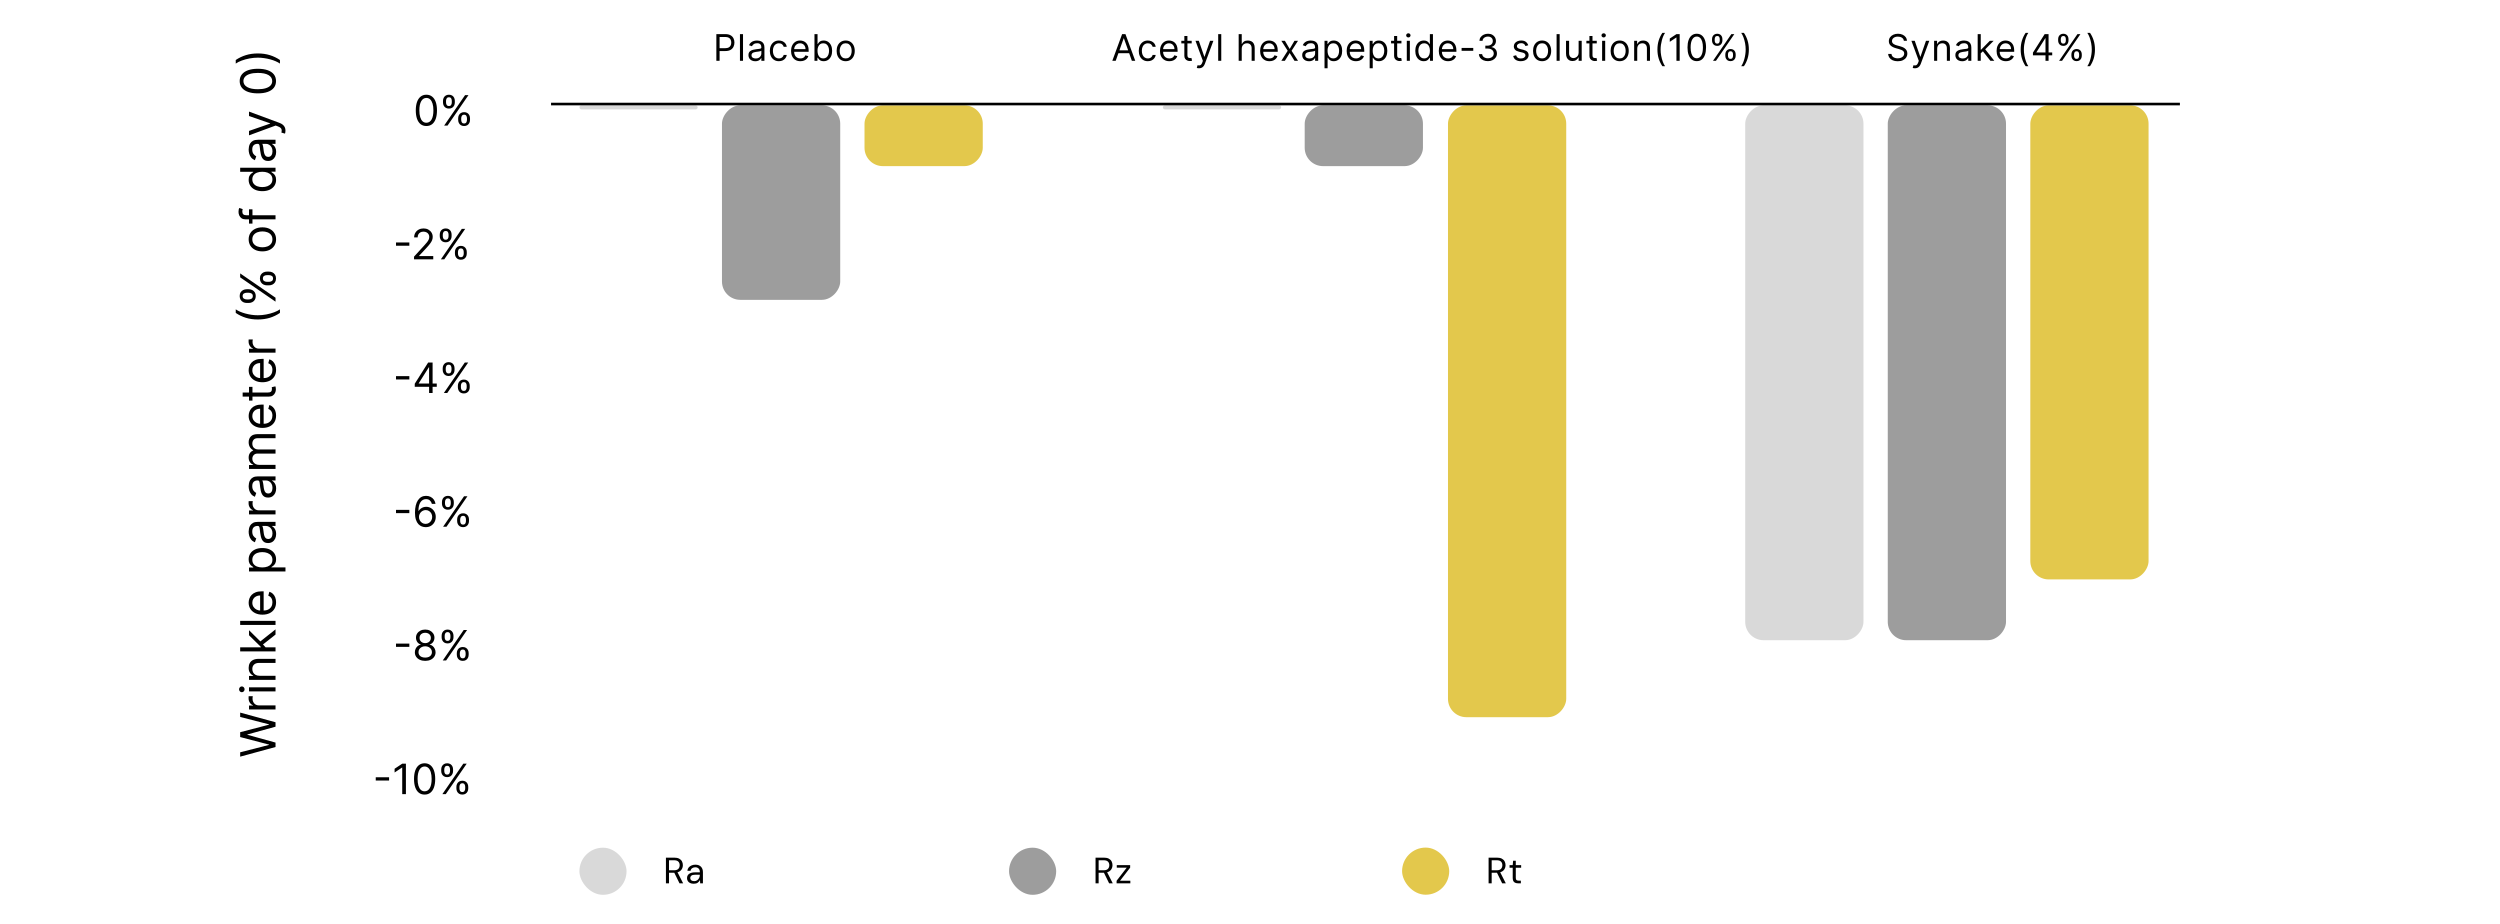 <svg width="617" height="228" viewBox="0 0 617 228" fill="none" xmlns="http://www.w3.org/2000/svg">
<rect width="617" height="228" fill="white"/>
<rect width="29.182" height="1" rx="0.5" transform="matrix(1 0 0 -1 287 27)" fill="#D9D9D9"/>
<rect x="143" y="26" width="29.182" height="1" rx="0.5" fill="#D9D9D9"/>
<rect width="29.182" height="15" rx="4.524" transform="matrix(1 0 0 -1 322 41)" fill="#9D9D9D"/>
<rect width="29.182" height="48" rx="4.524" transform="matrix(1 0 0 -1 178.182 74)" fill="#9D9D9D"/>
<rect width="29.182" height="151" rx="4.524" transform="matrix(1 0 0 -1 357.363 177)" fill="#E3C84C"/>
<rect width="29.182" height="15" rx="4.524" transform="matrix(1 0 0 -1 213.363 41)" fill="#E3C84C"/>
<rect width="29.182" height="132" rx="4.524" transform="matrix(1 0 0 -1 430.719 158)" fill="#D9D9D9"/>
<rect width="29.182" height="132" rx="4.524" transform="matrix(1 0 0 -1 465.9 158)" fill="#9D9D9D"/>
<rect width="29.182" height="117" rx="4.524" transform="matrix(1 0 0 -1 501.082 143)" fill="#E3C84C"/>
<line x1="136" y1="25.677" x2="538" y2="25.677" stroke="black" stroke-width="0.646"/>
<path d="M105.232 31.103C104.678 31.103 104.207 30.952 103.818 30.651C103.429 30.348 103.131 29.908 102.925 29.333C102.72 28.755 102.617 28.057 102.617 27.24C102.617 26.427 102.72 25.733 102.925 25.157C103.134 24.58 103.432 24.139 103.821 23.835C104.213 23.529 104.683 23.376 105.232 23.376C105.78 23.376 106.249 23.529 106.638 23.835C107.03 24.139 107.328 24.58 107.534 25.157C107.742 25.733 107.846 26.427 107.846 27.24C107.846 28.057 107.743 28.755 107.538 29.333C107.332 29.908 107.035 30.348 106.645 30.651C106.256 30.952 105.785 31.103 105.232 31.103ZM105.232 30.295C105.78 30.295 106.206 30.03 106.51 29.502C106.813 28.973 106.965 28.219 106.965 27.24C106.965 26.588 106.895 26.034 106.756 25.576C106.618 25.118 106.42 24.769 106.161 24.529C105.904 24.29 105.594 24.17 105.232 24.17C104.688 24.17 104.263 24.438 103.957 24.974C103.651 25.508 103.498 26.263 103.498 27.24C103.498 27.891 103.567 28.444 103.704 28.899C103.841 29.355 104.038 29.701 104.295 29.939C104.555 30.176 104.867 30.295 105.232 30.295ZM113.076 29.59V29.193C113.076 28.919 113.132 28.668 113.244 28.44C113.359 28.21 113.526 28.027 113.744 27.89C113.964 27.75 114.231 27.68 114.544 27.68C114.863 27.68 115.13 27.75 115.345 27.89C115.56 28.027 115.723 28.21 115.833 28.44C115.944 28.668 115.999 28.919 115.999 29.193V29.59C115.999 29.864 115.942 30.116 115.83 30.346C115.72 30.574 115.555 30.758 115.338 30.897C115.122 31.034 114.858 31.103 114.544 31.103C114.226 31.103 113.958 31.034 113.74 30.897C113.522 30.758 113.357 30.574 113.244 30.346C113.132 30.116 113.076 29.864 113.076 29.59ZM113.825 29.193V29.59C113.825 29.817 113.879 30.022 113.986 30.203C114.094 30.382 114.28 30.471 114.544 30.471C114.801 30.471 114.983 30.382 115.088 30.203C115.196 30.022 115.249 29.817 115.249 29.59V29.193C115.249 28.966 115.198 28.762 115.095 28.584C114.992 28.402 114.809 28.312 114.544 28.312C114.287 28.312 114.103 28.402 113.99 28.584C113.88 28.762 113.825 28.966 113.825 29.193ZM109.33 25.286V24.889C109.33 24.615 109.386 24.364 109.499 24.137C109.614 23.906 109.78 23.723 109.998 23.586C110.218 23.446 110.485 23.376 110.799 23.376C111.117 23.376 111.384 23.446 111.599 23.586C111.815 23.723 111.978 23.906 112.088 24.137C112.198 24.364 112.253 24.615 112.253 24.889V25.286C112.253 25.56 112.197 25.812 112.084 26.043C111.974 26.27 111.81 26.454 111.592 26.593C111.376 26.73 111.112 26.799 110.799 26.799C110.48 26.799 110.212 26.73 109.994 26.593C109.777 26.454 109.611 26.27 109.499 26.043C109.386 25.812 109.33 25.56 109.33 25.286ZM110.079 24.889V25.286C110.079 25.514 110.133 25.718 110.241 25.899C110.348 26.078 110.534 26.167 110.799 26.167C111.056 26.167 111.237 26.078 111.342 25.899C111.45 25.718 111.504 25.514 111.504 25.286V24.889C111.504 24.662 111.452 24.459 111.35 24.28C111.247 24.099 111.063 24.008 110.799 24.008C110.542 24.008 110.357 24.099 110.244 24.28C110.134 24.459 110.079 24.662 110.079 24.889ZM109.609 31L114.779 23.479H115.617L110.446 31H109.609Z" fill="black"/>
<path d="M101.025 59.836V60.644H97.734V59.836H101.025ZM102.182 64V63.339L104.664 60.621C104.955 60.303 105.195 60.027 105.384 59.792C105.572 59.554 105.712 59.331 105.802 59.123C105.895 58.913 105.942 58.692 105.942 58.462C105.942 58.198 105.878 57.969 105.751 57.776C105.626 57.582 105.455 57.433 105.237 57.328C105.019 57.222 104.774 57.17 104.502 57.17C104.214 57.17 103.961 57.23 103.746 57.35C103.533 57.467 103.368 57.632 103.25 57.845C103.135 58.058 103.078 58.308 103.078 58.594H102.211C102.211 58.154 102.313 57.767 102.516 57.434C102.719 57.101 102.996 56.842 103.346 56.656C103.698 56.469 104.094 56.376 104.532 56.376C104.972 56.376 105.363 56.469 105.703 56.656C106.044 56.842 106.31 57.093 106.504 57.408C106.697 57.724 106.794 58.075 106.794 58.462C106.794 58.739 106.744 59.009 106.643 59.274C106.545 59.536 106.374 59.828 106.129 60.151C105.887 60.472 105.55 60.864 105.119 61.327L103.43 63.133V63.192H106.926V64H102.182ZM112.277 62.59V62.193C112.277 61.919 112.333 61.668 112.445 61.44C112.561 61.21 112.727 61.027 112.945 60.89C113.165 60.75 113.432 60.68 113.745 60.68C114.064 60.68 114.331 60.75 114.546 60.89C114.761 61.027 114.924 61.21 115.034 61.44C115.145 61.668 115.2 61.919 115.2 62.193V62.59C115.2 62.864 115.143 63.116 115.031 63.346C114.921 63.574 114.757 63.758 114.539 63.897C114.323 64.034 114.059 64.103 113.745 64.103C113.427 64.103 113.159 64.034 112.941 63.897C112.723 63.758 112.558 63.574 112.445 63.346C112.333 63.116 112.277 62.864 112.277 62.59ZM113.026 62.193V62.59C113.026 62.818 113.08 63.022 113.187 63.203C113.295 63.382 113.481 63.471 113.745 63.471C114.003 63.471 114.184 63.382 114.289 63.203C114.397 63.022 114.451 62.818 114.451 62.59V62.193C114.451 61.966 114.399 61.762 114.296 61.584C114.193 61.403 114.01 61.312 113.745 61.312C113.488 61.312 113.304 61.403 113.191 61.584C113.081 61.762 113.026 61.966 113.026 62.193ZM108.531 58.286V57.889C108.531 57.615 108.587 57.364 108.7 57.137C108.815 56.906 108.981 56.723 109.199 56.586C109.42 56.446 109.686 56.376 110 56.376C110.318 56.376 110.585 56.446 110.8 56.586C111.016 56.723 111.179 56.906 111.289 57.137C111.399 57.364 111.454 57.615 111.454 57.889V58.286C111.454 58.56 111.398 58.812 111.285 59.042C111.175 59.27 111.011 59.454 110.793 59.593C110.578 59.73 110.313 59.799 110 59.799C109.682 59.799 109.413 59.73 109.196 59.593C108.978 59.454 108.812 59.27 108.7 59.042C108.587 58.812 108.531 58.56 108.531 58.286ZM109.28 57.889V58.286C109.28 58.514 109.334 58.718 109.442 58.899C109.549 59.078 109.735 59.167 110 59.167C110.257 59.167 110.438 59.078 110.543 58.899C110.651 58.718 110.705 58.514 110.705 58.286V57.889C110.705 57.662 110.653 57.459 110.551 57.28C110.448 57.099 110.264 57.008 110 57.008C109.743 57.008 109.558 57.099 109.445 57.28C109.335 57.459 109.28 57.662 109.28 57.889ZM108.81 64L113.98 56.479H114.818L109.647 64H108.81Z" fill="black"/>
<path d="M101.025 92.836V93.644H97.734V92.836H101.025ZM102.359 95.458V94.709L105.664 89.479H106.207V90.64H105.84L103.343 94.591V94.65H107.794V95.458H102.359ZM105.899 97V95.23V94.881V89.479H106.765V97H105.899ZM113.004 95.59V95.193C113.004 94.919 113.06 94.668 113.173 94.44C113.288 94.21 113.454 94.027 113.672 93.89C113.892 93.75 114.159 93.68 114.473 93.68C114.791 93.68 115.058 93.75 115.273 93.89C115.489 94.027 115.651 94.21 115.762 94.44C115.872 94.668 115.927 94.919 115.927 95.193V95.59C115.927 95.864 115.87 96.116 115.758 96.346C115.648 96.574 115.484 96.758 115.266 96.897C115.05 97.034 114.786 97.103 114.473 97.103C114.154 97.103 113.886 97.034 113.668 96.897C113.45 96.758 113.285 96.574 113.173 96.346C113.06 96.116 113.004 95.864 113.004 95.59ZM113.753 95.193V95.59C113.753 95.817 113.807 96.022 113.914 96.203C114.022 96.382 114.208 96.471 114.473 96.471C114.73 96.471 114.911 96.382 115.016 96.203C115.124 96.022 115.178 95.817 115.178 95.59V95.193C115.178 94.966 115.126 94.762 115.023 94.584C114.921 94.403 114.737 94.312 114.473 94.312C114.216 94.312 114.031 94.403 113.918 94.584C113.808 94.762 113.753 94.966 113.753 95.193ZM109.258 91.286V90.889C109.258 90.615 109.314 90.364 109.427 90.137C109.542 89.906 109.708 89.723 109.926 89.586C110.147 89.446 110.414 89.376 110.727 89.376C111.045 89.376 111.312 89.446 111.527 89.586C111.743 89.723 111.906 89.906 112.016 90.137C112.126 90.364 112.181 90.615 112.181 90.889V91.286C112.181 91.56 112.125 91.812 112.012 92.043C111.902 92.27 111.738 92.454 111.52 92.593C111.305 92.73 111.04 92.799 110.727 92.799C110.409 92.799 110.141 92.73 109.923 92.593C109.705 92.454 109.54 92.27 109.427 92.043C109.314 91.812 109.258 91.56 109.258 91.286ZM110.007 90.889V91.286C110.007 91.514 110.061 91.718 110.169 91.899C110.276 92.078 110.462 92.167 110.727 92.167C110.984 92.167 111.165 92.078 111.27 91.899C111.378 91.718 111.432 91.514 111.432 91.286V90.889C111.432 90.662 111.381 90.459 111.278 90.28C111.175 90.099 110.991 90.008 110.727 90.008C110.47 90.008 110.285 90.099 110.172 90.28C110.062 90.459 110.007 90.662 110.007 90.889ZM109.537 97L114.708 89.479H115.545L110.374 97H109.537Z" fill="black"/>
<path d="M101.025 125.836V126.644H97.734V125.836H101.025ZM105.032 130.103C104.724 130.098 104.415 130.039 104.107 129.927C103.798 129.814 103.517 129.624 103.262 129.357C103.007 129.088 102.803 128.725 102.649 128.267C102.495 127.806 102.417 127.229 102.417 126.533C102.417 125.867 102.48 125.277 102.605 124.763C102.73 124.247 102.911 123.812 103.148 123.46C103.386 123.105 103.672 122.835 104.008 122.652C104.345 122.468 104.726 122.376 105.15 122.376C105.571 122.376 105.945 122.461 106.273 122.63C106.604 122.796 106.873 123.029 107.081 123.328C107.289 123.626 107.424 123.97 107.485 124.359H106.589C106.506 124.022 106.344 123.741 106.104 123.518C105.865 123.296 105.546 123.184 105.15 123.184C104.567 123.184 104.108 123.438 103.773 123.944C103.44 124.451 103.272 125.162 103.269 126.078H103.328C103.465 125.87 103.628 125.692 103.817 125.546C104.008 125.396 104.218 125.281 104.448 125.2C104.678 125.12 104.922 125.079 105.179 125.079C105.61 125.079 106.004 125.187 106.361 125.402C106.719 125.615 107.005 125.91 107.221 126.287C107.436 126.662 107.544 127.092 107.544 127.576C107.544 128.041 107.44 128.467 107.232 128.854C107.024 129.239 106.731 129.545 106.354 129.772C105.98 129.998 105.539 130.108 105.032 130.103ZM105.032 129.295C105.341 129.295 105.617 129.218 105.862 129.064C106.109 128.909 106.304 128.702 106.446 128.443C106.59 128.183 106.663 127.895 106.663 127.576C106.663 127.265 106.593 126.983 106.453 126.728C106.316 126.471 106.126 126.267 105.884 126.115C105.644 125.963 105.37 125.887 105.062 125.887C104.829 125.887 104.612 125.934 104.412 126.027C104.211 126.117 104.034 126.242 103.883 126.401C103.733 126.56 103.616 126.743 103.53 126.948C103.444 127.152 103.402 127.366 103.402 127.591C103.402 127.89 103.471 128.169 103.611 128.428C103.753 128.688 103.946 128.897 104.191 129.056C104.438 129.215 104.719 129.295 105.032 129.295ZM112.822 128.59V128.193C112.822 127.919 112.878 127.668 112.991 127.44C113.106 127.21 113.272 127.027 113.49 126.89C113.711 126.75 113.977 126.68 114.291 126.68C114.609 126.68 114.876 126.75 115.091 126.89C115.307 127.027 115.47 127.21 115.58 127.44C115.69 127.668 115.745 127.919 115.745 128.193V128.59C115.745 128.864 115.689 129.116 115.576 129.346C115.466 129.574 115.302 129.758 115.084 129.897C114.869 130.034 114.604 130.103 114.291 130.103C113.973 130.103 113.704 130.034 113.487 129.897C113.269 129.758 113.103 129.574 112.991 129.346C112.878 129.116 112.822 128.864 112.822 128.59ZM113.571 128.193V128.59C113.571 128.818 113.625 129.022 113.733 129.203C113.84 129.382 114.026 129.471 114.291 129.471C114.548 129.471 114.729 129.382 114.834 129.203C114.942 129.022 114.996 128.818 114.996 128.59V128.193C114.996 127.966 114.944 127.762 114.842 127.584C114.739 127.402 114.555 127.312 114.291 127.312C114.034 127.312 113.849 127.402 113.736 127.584C113.626 127.762 113.571 127.966 113.571 128.193ZM109.076 124.286V123.889C109.076 123.615 109.132 123.364 109.245 123.137C109.36 122.906 109.527 122.723 109.745 122.586C109.965 122.446 110.232 122.376 110.545 122.376C110.863 122.376 111.13 122.446 111.346 122.586C111.561 122.723 111.724 122.906 111.834 123.137C111.944 123.364 111.999 123.615 111.999 123.889V124.286C111.999 124.56 111.943 124.812 111.83 125.042C111.72 125.27 111.556 125.454 111.338 125.593C111.123 125.73 110.858 125.799 110.545 125.799C110.227 125.799 109.959 125.73 109.741 125.593C109.523 125.454 109.358 125.27 109.245 125.042C109.132 124.812 109.076 124.56 109.076 124.286ZM109.825 123.889V124.286C109.825 124.514 109.879 124.718 109.987 124.899C110.095 125.078 110.281 125.167 110.545 125.167C110.802 125.167 110.983 125.078 111.089 124.899C111.196 124.718 111.25 124.514 111.25 124.286V123.889C111.25 123.662 111.199 123.458 111.096 123.28C110.993 123.099 110.809 123.008 110.545 123.008C110.288 123.008 110.103 123.099 109.991 123.28C109.88 123.458 109.825 123.662 109.825 123.889ZM109.355 130L114.526 122.479H115.363L110.193 130H109.355Z" fill="black"/>
<path d="M101.025 158.836V159.644H97.734V158.836H101.025ZM104.944 163.103C104.44 163.103 103.994 163.013 103.607 162.835C103.223 162.654 102.923 162.405 102.708 162.089C102.492 161.771 102.386 161.409 102.388 161.002C102.386 160.684 102.448 160.39 102.575 160.121C102.703 159.849 102.877 159.623 103.097 159.442C103.32 159.258 103.568 159.142 103.842 159.093V159.049C103.482 158.956 103.196 158.754 102.983 158.443C102.77 158.129 102.665 157.773 102.667 157.374C102.665 156.992 102.761 156.651 102.957 156.35C103.153 156.048 103.422 155.811 103.765 155.637C104.11 155.463 104.503 155.376 104.944 155.376C105.38 155.376 105.769 155.463 106.112 155.637C106.455 155.811 106.724 156.048 106.92 156.35C107.118 156.651 107.218 156.992 107.221 157.374C107.218 157.773 107.109 158.129 106.894 158.443C106.681 158.754 106.398 158.956 106.046 159.049V159.093C106.317 159.142 106.562 159.258 106.78 159.442C106.998 159.623 107.172 159.849 107.302 160.121C107.431 160.39 107.497 160.684 107.5 161.002C107.497 161.409 107.387 161.771 107.169 162.089C106.954 162.405 106.654 162.654 106.27 162.835C105.888 163.013 105.446 163.103 104.944 163.103ZM104.944 162.295C105.284 162.295 105.578 162.24 105.825 162.13C106.073 162.02 106.264 161.864 106.398 161.663C106.533 161.463 106.601 161.228 106.604 160.958C106.601 160.674 106.528 160.423 106.384 160.205C106.239 159.988 106.042 159.816 105.792 159.691C105.545 159.566 105.262 159.504 104.944 159.504C104.623 159.504 104.337 159.566 104.085 159.691C103.835 159.816 103.638 159.988 103.493 160.205C103.351 160.423 103.282 160.674 103.284 160.958C103.282 161.228 103.347 161.463 103.479 161.663C103.613 161.864 103.806 162.02 104.055 162.13C104.305 162.24 104.601 162.295 104.944 162.295ZM104.944 158.726C105.213 158.726 105.452 158.672 105.66 158.564C105.871 158.456 106.036 158.306 106.156 158.112C106.276 157.919 106.337 157.692 106.339 157.433C106.337 157.178 106.277 156.957 106.16 156.768C106.042 156.577 105.879 156.43 105.671 156.328C105.463 156.222 105.221 156.17 104.944 156.17C104.662 156.17 104.416 156.222 104.206 156.328C103.995 156.43 103.833 156.577 103.717 156.768C103.602 156.957 103.546 157.178 103.549 157.433C103.546 157.692 103.604 157.919 103.721 158.112C103.841 158.306 104.006 158.456 104.217 158.564C104.427 158.672 104.67 158.726 104.944 158.726ZM112.741 161.59V161.193C112.741 160.919 112.797 160.668 112.91 160.44C113.025 160.21 113.192 160.027 113.409 159.89C113.63 159.75 113.897 159.68 114.21 159.68C114.528 159.68 114.795 159.75 115.011 159.89C115.226 160.027 115.389 160.21 115.499 160.44C115.609 160.668 115.664 160.919 115.664 161.193V161.59C115.664 161.864 115.608 162.116 115.495 162.346C115.385 162.574 115.221 162.758 115.003 162.897C114.788 163.034 114.523 163.103 114.21 163.103C113.892 163.103 113.624 163.034 113.406 162.897C113.188 162.758 113.023 162.574 112.91 162.346C112.797 162.116 112.741 161.864 112.741 161.59ZM113.49 161.193V161.59C113.49 161.818 113.544 162.022 113.652 162.203C113.76 162.382 113.946 162.471 114.21 162.471C114.467 162.471 114.648 162.382 114.753 162.203C114.861 162.022 114.915 161.818 114.915 161.59V161.193C114.915 160.966 114.864 160.762 114.761 160.584C114.658 160.402 114.474 160.312 114.21 160.312C113.953 160.312 113.768 160.402 113.655 160.584C113.545 160.762 113.49 160.966 113.49 161.193ZM108.995 157.286V156.889C108.995 156.615 109.052 156.364 109.164 156.137C109.279 155.906 109.446 155.723 109.664 155.586C109.884 155.446 110.151 155.376 110.464 155.376C110.783 155.376 111.049 155.446 111.265 155.586C111.48 155.723 111.643 155.906 111.753 156.137C111.863 156.364 111.919 156.615 111.919 156.889V157.286C111.919 157.56 111.862 157.812 111.75 158.042C111.639 158.27 111.475 158.454 111.258 158.593C111.042 158.73 110.778 158.799 110.464 158.799C110.146 158.799 109.878 158.73 109.66 158.593C109.442 158.454 109.277 158.27 109.164 158.042C109.052 157.812 108.995 157.56 108.995 157.286ZM109.745 156.889V157.286C109.745 157.514 109.798 157.718 109.906 157.899C110.014 158.078 110.2 158.167 110.464 158.167C110.721 158.167 110.903 158.078 111.008 157.899C111.116 157.718 111.169 157.514 111.169 157.286V156.889C111.169 156.662 111.118 156.458 111.015 156.28C110.912 156.099 110.729 156.008 110.464 156.008C110.207 156.008 110.022 156.099 109.91 156.28C109.8 156.458 109.745 156.662 109.745 156.889ZM109.274 163L114.445 155.479H115.282L110.112 163H109.274Z" fill="black"/>
<path d="M96.025 191.836V192.644H92.734V191.836H96.025ZM100.179 188.479V196H99.268V189.434H99.224L97.388 190.653V189.728L99.268 188.479H100.179ZM104.795 196.103C104.242 196.103 103.77 195.952 103.381 195.651C102.992 195.348 102.695 194.908 102.489 194.333C102.283 193.755 102.18 193.057 102.18 192.24C102.18 191.427 102.283 190.733 102.489 190.157C102.697 189.58 102.996 189.139 103.385 188.835C103.777 188.529 104.247 188.376 104.795 188.376C105.343 188.376 105.812 188.529 106.202 188.835C106.593 189.139 106.892 189.58 107.098 190.157C107.306 190.733 107.41 191.427 107.41 192.24C107.41 193.057 107.307 193.755 107.101 194.333C106.896 194.908 106.598 195.348 106.209 195.651C105.82 195.952 105.348 196.103 104.795 196.103ZM104.795 195.295C105.343 195.295 105.769 195.031 106.073 194.502C106.377 193.973 106.528 193.219 106.528 192.24C106.528 191.588 106.459 191.034 106.319 190.576C106.182 190.118 105.984 189.769 105.724 189.529C105.467 189.29 105.157 189.17 104.795 189.17C104.252 189.17 103.827 189.438 103.521 189.974C103.215 190.508 103.062 191.263 103.062 192.24C103.062 192.891 103.13 193.444 103.267 193.899C103.404 194.355 103.602 194.701 103.859 194.939C104.118 195.176 104.43 195.295 104.795 195.295ZM112.639 194.59V194.193C112.639 193.919 112.695 193.668 112.808 193.44C112.923 193.21 113.089 193.027 113.307 192.89C113.528 192.75 113.794 192.68 114.108 192.68C114.426 192.68 114.693 192.75 114.908 192.89C115.124 193.027 115.287 193.21 115.397 193.44C115.507 193.668 115.562 193.919 115.562 194.193V194.59C115.562 194.864 115.506 195.116 115.393 195.346C115.283 195.574 115.119 195.758 114.901 195.897C114.686 196.034 114.421 196.103 114.108 196.103C113.79 196.103 113.522 196.034 113.304 195.897C113.086 195.758 112.92 195.574 112.808 195.346C112.695 195.116 112.639 194.864 112.639 194.59ZM113.388 194.193V194.59C113.388 194.818 113.442 195.022 113.55 195.203C113.657 195.382 113.843 195.471 114.108 195.471C114.365 195.471 114.546 195.382 114.651 195.203C114.759 195.022 114.813 194.818 114.813 194.59V194.193C114.813 193.966 114.762 193.762 114.659 193.584C114.556 193.402 114.372 193.312 114.108 193.312C113.851 193.312 113.666 193.402 113.553 193.584C113.443 193.762 113.388 193.966 113.388 194.193ZM108.893 190.286V189.889C108.893 189.615 108.95 189.364 109.062 189.137C109.177 188.906 109.344 188.723 109.562 188.586C109.782 188.446 110.049 188.376 110.362 188.376C110.68 188.376 110.947 188.446 111.163 188.586C111.378 188.723 111.541 188.906 111.651 189.137C111.761 189.364 111.816 189.615 111.816 189.889V190.286C111.816 190.56 111.76 190.812 111.647 191.042C111.537 191.27 111.373 191.454 111.155 191.593C110.94 191.73 110.676 191.799 110.362 191.799C110.044 191.799 109.776 191.73 109.558 191.593C109.34 191.454 109.175 191.27 109.062 191.042C108.95 190.812 108.893 190.56 108.893 190.286ZM109.642 189.889V190.286C109.642 190.514 109.696 190.718 109.804 190.899C109.912 191.078 110.098 191.167 110.362 191.167C110.619 191.167 110.8 191.078 110.906 190.899C111.013 190.718 111.067 190.514 111.067 190.286V189.889C111.067 189.662 111.016 189.458 110.913 189.28C110.81 189.099 110.627 189.008 110.362 189.008C110.105 189.008 109.92 189.099 109.808 189.28C109.697 189.458 109.642 189.662 109.642 189.889ZM109.172 196L114.343 188.479H115.18L110.01 196H109.172Z" fill="black"/>
<path d="M176.797 15V8.419H179.02C179.537 8.419 179.959 8.513 180.286 8.699C180.616 8.883 180.861 9.133 181.019 9.448C181.178 9.762 181.257 10.114 181.257 10.502C181.257 10.889 181.178 11.242 181.019 11.559C180.863 11.876 180.621 12.129 180.293 12.317C179.965 12.503 179.545 12.597 179.033 12.597H177.44V11.89H179.008C179.361 11.89 179.645 11.829 179.859 11.707C180.073 11.584 180.229 11.419 180.325 11.212C180.424 11.002 180.473 10.765 180.473 10.502C180.473 10.238 180.424 10.002 180.325 9.795C180.229 9.587 180.072 9.424 179.856 9.306C179.64 9.186 179.352 9.126 178.995 9.126H177.594V15H176.797ZM183.377 8.419V15H182.619V8.419H183.377ZM186.399 15.116C186.086 15.116 185.803 15.057 185.548 14.939C185.293 14.819 185.09 14.646 184.94 14.422C184.79 14.195 184.716 13.92 184.716 13.599C184.716 13.316 184.771 13.087 184.883 12.911C184.994 12.734 185.143 12.594 185.329 12.494C185.516 12.393 185.721 12.318 185.946 12.269C186.173 12.217 186.401 12.177 186.631 12.147C186.93 12.108 187.174 12.079 187.36 12.06C187.548 12.039 187.686 12.003 187.771 11.954C187.859 11.905 187.903 11.819 187.903 11.697V11.671C187.903 11.354 187.816 11.108 187.643 10.932C187.471 10.756 187.211 10.669 186.862 10.669C186.5 10.669 186.216 10.748 186.01 10.906C185.805 11.065 185.66 11.234 185.577 11.414L184.857 11.157C184.985 10.857 185.157 10.624 185.371 10.457C185.587 10.287 185.823 10.169 186.078 10.103C186.335 10.034 186.588 10 186.836 10C186.995 10 187.177 10.02 187.382 10.058C187.59 10.095 187.791 10.171 187.983 10.286C188.178 10.402 188.34 10.576 188.469 10.81C188.597 11.043 188.661 11.356 188.661 11.748V15H187.903V14.332H187.864C187.813 14.439 187.727 14.553 187.607 14.675C187.487 14.798 187.328 14.902 187.129 14.987C186.929 15.073 186.686 15.116 186.399 15.116ZM186.515 14.434C186.815 14.434 187.068 14.376 187.273 14.258C187.481 14.14 187.637 13.988 187.742 13.802C187.849 13.615 187.903 13.419 187.903 13.213V12.519C187.871 12.558 187.8 12.593 187.691 12.625C187.584 12.655 187.46 12.682 187.318 12.706C187.179 12.727 187.043 12.746 186.91 12.764C186.779 12.779 186.673 12.791 186.592 12.802C186.395 12.828 186.211 12.87 186.039 12.928C185.87 12.983 185.733 13.068 185.628 13.181C185.525 13.293 185.474 13.445 185.474 13.638C185.474 13.901 185.571 14.1 185.766 14.235C185.963 14.368 186.213 14.434 186.515 14.434ZM192.231 15.103C191.769 15.103 191.37 14.994 191.036 14.775C190.702 14.557 190.445 14.256 190.265 13.872C190.085 13.489 189.995 13.051 189.995 12.558C189.995 12.057 190.087 11.614 190.271 11.231C190.458 10.845 190.717 10.544 191.049 10.328C191.383 10.11 191.773 10 192.219 10C192.566 10 192.878 10.065 193.157 10.193C193.435 10.322 193.663 10.502 193.841 10.733C194.019 10.964 194.129 11.234 194.172 11.543H193.414C193.356 11.318 193.228 11.118 193.028 10.945C192.831 10.769 192.566 10.681 192.231 10.681C191.936 10.681 191.677 10.759 191.454 10.913C191.233 11.065 191.061 11.28 190.937 11.559C190.814 11.835 190.753 12.159 190.753 12.532C190.753 12.914 190.813 13.246 190.933 13.528C191.055 13.811 191.227 14.031 191.447 14.187C191.67 14.343 191.932 14.422 192.231 14.422C192.429 14.422 192.607 14.387 192.768 14.319C192.929 14.25 193.065 14.152 193.176 14.023C193.288 13.895 193.367 13.74 193.414 13.56H194.172C194.129 13.852 194.023 14.114 193.854 14.348C193.687 14.579 193.465 14.763 193.189 14.9C192.915 15.035 192.596 15.103 192.231 15.103ZM197.531 15.103C197.056 15.103 196.645 14.998 196.3 14.788C195.958 14.576 195.693 14.28 195.507 13.901C195.323 13.52 195.23 13.076 195.23 12.571C195.23 12.065 195.323 11.62 195.507 11.234C195.693 10.846 195.952 10.544 196.284 10.328C196.619 10.11 197.008 10 197.454 10C197.711 10 197.965 10.043 198.215 10.129C198.466 10.214 198.694 10.354 198.9 10.546C199.106 10.737 199.269 10.99 199.392 11.305C199.514 11.62 199.575 12.007 199.575 12.468V12.789H195.77V12.134H198.804C198.804 11.855 198.748 11.607 198.636 11.388C198.527 11.17 198.371 10.997 198.167 10.871C197.966 10.745 197.728 10.681 197.454 10.681C197.152 10.681 196.891 10.756 196.67 10.906C196.451 11.054 196.283 11.247 196.165 11.485C196.048 11.723 195.989 11.977 195.989 12.249V12.687C195.989 13.059 196.053 13.375 196.182 13.634C196.312 13.891 196.493 14.087 196.725 14.222C196.956 14.355 197.225 14.422 197.531 14.422C197.73 14.422 197.91 14.394 198.071 14.338C198.234 14.28 198.374 14.195 198.492 14.081C198.61 13.965 198.701 13.822 198.765 13.65L199.498 13.856C199.42 14.105 199.291 14.323 199.109 14.512C198.927 14.698 198.702 14.844 198.434 14.949C198.166 15.051 197.865 15.103 197.531 15.103ZM201.012 15V8.419H201.77V10.848H201.835C201.89 10.763 201.967 10.654 202.066 10.521C202.167 10.386 202.31 10.266 202.497 10.161C202.685 10.054 202.94 10 203.261 10C203.677 10 204.043 10.104 204.36 10.312C204.677 10.52 204.925 10.814 205.102 11.195C205.28 11.577 205.369 12.027 205.369 12.545C205.369 13.068 205.28 13.521 205.102 13.904C204.925 14.286 204.678 14.581 204.363 14.791C204.049 14.999 203.685 15.103 203.274 15.103C202.957 15.103 202.703 15.05 202.513 14.945C202.322 14.838 202.175 14.717 202.072 14.582C201.97 14.445 201.89 14.332 201.835 14.242H201.745V15H201.012ZM201.757 12.532C201.757 12.905 201.812 13.234 201.921 13.519C202.031 13.802 202.19 14.023 202.4 14.184C202.61 14.342 202.867 14.422 203.171 14.422C203.488 14.422 203.753 14.338 203.965 14.171C204.179 14.002 204.34 13.775 204.447 13.49C204.556 13.203 204.611 12.884 204.611 12.532C204.611 12.185 204.557 11.873 204.45 11.594C204.345 11.313 204.186 11.092 203.971 10.929C203.759 10.764 203.493 10.681 203.171 10.681C202.863 10.681 202.604 10.76 202.394 10.916C202.184 11.07 202.025 11.287 201.918 11.565C201.811 11.841 201.757 12.164 201.757 12.532ZM208.715 15.103C208.27 15.103 207.879 14.997 207.542 14.785C207.208 14.573 206.947 14.276 206.758 13.895C206.572 13.513 206.479 13.068 206.479 12.558C206.479 12.044 206.572 11.595 206.758 11.212C206.947 10.828 207.208 10.53 207.542 10.318C207.879 10.106 208.27 10 208.715 10C209.161 10 209.551 10.106 209.885 10.318C210.221 10.53 210.482 10.828 210.669 11.212C210.857 11.595 210.952 12.044 210.952 12.558C210.952 13.068 210.857 13.513 210.669 13.895C210.482 14.276 210.221 14.573 209.885 14.785C209.551 14.997 209.161 15.103 208.715 15.103ZM208.715 14.422C209.054 14.422 209.332 14.335 209.551 14.161C209.769 13.988 209.931 13.76 210.036 13.477C210.141 13.194 210.193 12.888 210.193 12.558C210.193 12.228 210.141 11.921 210.036 11.636C209.931 11.351 209.769 11.121 209.551 10.945C209.332 10.769 209.054 10.681 208.715 10.681C208.377 10.681 208.098 10.769 207.88 10.945C207.661 11.121 207.499 11.351 207.394 11.636C207.29 11.921 207.237 12.228 207.237 12.558C207.237 12.888 207.29 13.194 207.394 13.477C207.499 13.76 207.661 13.988 207.88 14.161C208.098 14.335 208.377 14.422 208.715 14.422ZM275.357 15H274.522L276.938 8.419H277.761L280.177 15H279.341L277.375 9.46H277.324L275.357 15ZM275.666 12.429H279.033V13.136H275.666V12.429ZM283.285 15.103C282.822 15.103 282.424 14.994 282.09 14.775C281.756 14.557 281.499 14.256 281.319 13.872C281.139 13.489 281.049 13.051 281.049 12.558C281.049 12.057 281.141 11.614 281.325 11.231C281.511 10.845 281.771 10.544 282.103 10.328C282.437 10.11 282.827 10 283.272 10C283.619 10 283.932 10.065 284.21 10.193C284.489 10.322 284.717 10.502 284.895 10.733C285.073 10.964 285.183 11.234 285.226 11.543H284.468C284.41 11.318 284.281 11.118 284.082 10.945C283.885 10.769 283.619 10.681 283.285 10.681C282.989 10.681 282.73 10.759 282.507 10.913C282.287 11.065 282.114 11.28 281.99 11.559C281.868 11.835 281.807 12.159 281.807 12.532C281.807 12.914 281.867 13.246 281.987 13.528C282.109 13.811 282.28 14.031 282.501 14.187C282.724 14.343 282.985 14.422 283.285 14.422C283.482 14.422 283.661 14.387 283.822 14.319C283.982 14.25 284.118 14.152 284.23 14.023C284.341 13.895 284.42 13.74 284.468 13.56H285.226C285.183 13.852 285.077 14.114 284.908 14.348C284.741 14.579 284.519 14.763 284.243 14.9C283.968 15.035 283.649 15.103 283.285 15.103ZM288.585 15.103C288.109 15.103 287.699 14.998 287.354 14.788C287.011 14.576 286.747 14.28 286.56 13.901C286.376 13.52 286.284 13.076 286.284 12.571C286.284 12.065 286.376 11.62 286.56 11.234C286.747 10.846 287.006 10.544 287.338 10.328C287.672 10.11 288.062 10 288.508 10C288.765 10 289.018 10.043 289.269 10.129C289.52 10.214 289.748 10.354 289.954 10.546C290.159 10.737 290.323 10.99 290.445 11.305C290.567 11.62 290.628 12.007 290.628 12.468V12.789H286.824V12.134H289.857C289.857 11.855 289.801 11.607 289.69 11.388C289.581 11.17 289.424 10.997 289.221 10.871C289.02 10.745 288.782 10.681 288.508 10.681C288.206 10.681 287.944 10.756 287.724 10.906C287.505 11.054 287.337 11.247 287.219 11.485C287.101 11.723 287.042 11.977 287.042 12.249V12.687C287.042 13.059 287.107 13.375 287.235 13.634C287.366 13.891 287.547 14.087 287.778 14.222C288.01 14.355 288.278 14.422 288.585 14.422C288.784 14.422 288.964 14.394 289.125 14.338C289.287 14.28 289.428 14.195 289.545 14.081C289.663 13.965 289.754 13.822 289.819 13.65L290.551 13.856C290.474 14.105 290.344 14.323 290.162 14.512C289.98 14.698 289.755 14.844 289.488 14.949C289.22 15.051 288.919 15.103 288.585 15.103ZM294.109 10.065V10.707H291.552V10.065H294.109ZM292.297 8.882H293.055V13.586C293.055 13.8 293.086 13.961 293.149 14.068C293.213 14.173 293.294 14.244 293.393 14.28C293.493 14.315 293.599 14.332 293.711 14.332C293.794 14.332 293.863 14.327 293.916 14.319C293.97 14.308 294.013 14.3 294.045 14.293L294.199 14.974C294.148 14.994 294.076 15.013 293.984 15.032C293.892 15.054 293.775 15.064 293.634 15.064C293.419 15.064 293.21 15.018 293.004 14.926C292.8 14.834 292.631 14.694 292.496 14.505C292.363 14.317 292.297 14.079 292.297 13.792V8.882ZM295.919 16.851C295.791 16.851 295.676 16.84 295.576 16.819C295.475 16.799 295.405 16.78 295.367 16.761L295.559 16.093C295.744 16.14 295.906 16.157 296.048 16.144C296.189 16.131 296.315 16.068 296.424 15.954C296.535 15.843 296.637 15.662 296.729 15.411L296.87 15.026L295.045 10.065H295.868L297.23 13.998H297.282L298.644 10.065H299.467L297.372 15.72C297.277 15.975 297.161 16.186 297.021 16.353C296.882 16.522 296.72 16.647 296.536 16.729C296.354 16.81 296.149 16.851 295.919 16.851ZM301.407 8.419V15H300.649V8.419H301.407ZM306.461 12.031V15H305.703V8.419H306.461V10.836H306.525C306.641 10.581 306.814 10.378 307.046 10.228C307.279 10.076 307.59 10 307.978 10C308.314 10 308.608 10.068 308.861 10.203C309.114 10.335 309.31 10.54 309.449 10.816C309.591 11.091 309.661 11.44 309.661 11.864V15H308.903V11.915C308.903 11.523 308.801 11.22 308.598 11.006C308.396 10.79 308.117 10.681 307.759 10.681C307.511 10.681 307.288 10.734 307.091 10.839C306.896 10.944 306.742 11.097 306.628 11.298C306.517 11.5 306.461 11.744 306.461 12.031ZM313.299 15.103C312.823 15.103 312.413 14.998 312.068 14.788C311.725 14.576 311.461 14.28 311.275 13.901C311.09 13.52 310.998 13.076 310.998 12.571C310.998 12.065 311.09 11.62 311.275 11.234C311.461 10.846 311.72 10.544 312.052 10.328C312.386 10.11 312.776 10 313.222 10C313.479 10 313.733 10.043 313.983 10.129C314.234 10.214 314.462 10.354 314.668 10.546C314.873 10.737 315.037 10.99 315.159 11.305C315.281 11.62 315.343 12.007 315.343 12.468V12.789H311.538V12.134H314.571C314.571 11.855 314.516 11.607 314.404 11.388C314.295 11.17 314.139 10.997 313.935 10.871C313.734 10.745 313.496 10.681 313.222 10.681C312.92 10.681 312.658 10.756 312.438 10.906C312.219 11.054 312.051 11.247 311.933 11.485C311.815 11.723 311.757 11.977 311.757 12.249V12.687C311.757 13.059 311.821 13.375 311.949 13.634C312.08 13.891 312.261 14.087 312.492 14.222C312.724 14.355 312.993 14.422 313.299 14.422C313.498 14.422 313.678 14.394 313.839 14.338C314.002 14.28 314.142 14.195 314.26 14.081C314.377 13.965 314.469 13.822 314.533 13.65L315.265 13.856C315.188 14.105 315.059 14.323 314.877 14.512C314.695 14.698 314.47 14.844 314.202 14.949C313.934 15.051 313.633 15.103 313.299 15.103ZM317.11 10.065L318.292 12.082L319.475 10.065H320.349L318.755 12.532L320.349 15H319.475L318.292 13.085L317.11 15H316.236L317.804 12.532L316.236 10.065H317.11ZM323.064 15.116C322.752 15.116 322.468 15.057 322.213 14.939C321.958 14.819 321.755 14.646 321.606 14.422C321.456 14.195 321.381 13.92 321.381 13.599C321.381 13.316 321.436 13.087 321.548 12.911C321.659 12.734 321.808 12.594 321.994 12.494C322.181 12.393 322.386 12.318 322.611 12.269C322.838 12.217 323.066 12.177 323.296 12.147C323.596 12.108 323.839 12.079 324.025 12.06C324.214 12.039 324.351 12.003 324.436 11.954C324.524 11.905 324.568 11.819 324.568 11.697V11.671C324.568 11.354 324.481 11.108 324.308 10.932C324.136 10.756 323.876 10.669 323.527 10.669C323.165 10.669 322.881 10.748 322.676 10.906C322.47 11.065 322.325 11.234 322.242 11.414L321.522 11.157C321.651 10.857 321.822 10.624 322.036 10.457C322.252 10.287 322.488 10.169 322.743 10.103C323 10.034 323.253 10 323.501 10C323.66 10 323.842 10.02 324.048 10.058C324.255 10.095 324.456 10.171 324.648 10.286C324.843 10.402 325.005 10.576 325.134 10.81C325.262 11.043 325.326 11.356 325.326 11.748V15H324.568V14.332H324.53C324.478 14.439 324.392 14.553 324.273 14.675C324.153 14.798 323.993 14.902 323.794 14.987C323.595 15.073 323.351 15.116 323.064 15.116ZM323.18 14.434C323.48 14.434 323.733 14.376 323.938 14.258C324.146 14.14 324.302 13.988 324.407 13.802C324.515 13.615 324.568 13.419 324.568 13.213V12.519C324.536 12.558 324.465 12.593 324.356 12.625C324.249 12.655 324.125 12.682 323.983 12.706C323.844 12.727 323.708 12.746 323.575 12.764C323.445 12.779 323.339 12.791 323.257 12.802C323.06 12.828 322.876 12.87 322.704 12.928C322.535 12.983 322.398 13.068 322.293 13.181C322.19 13.293 322.139 13.445 322.139 13.638C322.139 13.901 322.236 14.1 322.431 14.235C322.628 14.368 322.878 14.434 323.18 14.434ZM326.892 16.851V10.065H327.624V10.848H327.714C327.77 10.763 327.847 10.654 327.945 10.521C328.046 10.386 328.19 10.266 328.376 10.161C328.565 10.054 328.819 10 329.141 10C329.556 10 329.923 10.104 330.24 10.312C330.557 10.52 330.804 10.814 330.982 11.195C331.16 11.577 331.249 12.027 331.249 12.545C331.249 13.068 331.16 13.521 330.982 13.904C330.804 14.286 330.558 14.581 330.243 14.791C329.928 14.999 329.565 15.103 329.154 15.103C328.837 15.103 328.583 15.05 328.392 14.945C328.201 14.838 328.055 14.717 327.952 14.582C327.849 14.445 327.77 14.332 327.714 14.242H327.65V16.851H326.892ZM327.637 12.532C327.637 12.905 327.692 13.234 327.801 13.519C327.91 13.802 328.07 14.023 328.28 14.184C328.49 14.342 328.747 14.422 329.051 14.422C329.368 14.422 329.632 14.338 329.844 14.171C330.059 14.002 330.219 13.775 330.326 13.49C330.436 13.203 330.49 12.884 330.49 12.532C330.49 12.185 330.437 11.873 330.33 11.594C330.225 11.313 330.065 11.092 329.851 10.929C329.639 10.764 329.372 10.681 329.051 10.681C328.742 10.681 328.483 10.76 328.273 10.916C328.063 11.07 327.905 11.287 327.798 11.565C327.691 11.841 327.637 12.164 327.637 12.532ZM334.656 15.103C334.18 15.103 333.77 14.998 333.425 14.788C333.082 14.576 332.818 14.28 332.631 13.901C332.447 13.52 332.355 13.076 332.355 12.571C332.355 12.065 332.447 11.62 332.631 11.234C332.818 10.846 333.077 10.544 333.409 10.328C333.743 10.11 334.133 10 334.579 10C334.836 10 335.089 10.043 335.34 10.129C335.591 10.214 335.819 10.354 336.024 10.546C336.23 10.737 336.394 10.99 336.516 11.305C336.638 11.62 336.699 12.007 336.699 12.468V12.789H332.895V12.134H335.928C335.928 11.855 335.872 11.607 335.761 11.388C335.652 11.17 335.495 10.997 335.292 10.871C335.091 10.745 334.853 10.681 334.579 10.681C334.276 10.681 334.015 10.756 333.795 10.906C333.576 11.054 333.408 11.247 333.29 11.485C333.172 11.723 333.113 11.977 333.113 12.249V12.687C333.113 13.059 333.178 13.375 333.306 13.634C333.437 13.891 333.618 14.087 333.849 14.222C334.08 14.355 334.349 14.422 334.656 14.422C334.855 14.422 335.035 14.394 335.195 14.338C335.358 14.28 335.499 14.195 335.616 14.081C335.734 13.965 335.825 13.822 335.89 13.65L336.622 13.856C336.545 14.105 336.415 14.323 336.233 14.512C336.051 14.698 335.826 14.844 335.559 14.949C335.291 15.051 334.99 15.103 334.656 15.103ZM338.034 16.851V10.065H338.766V10.848H338.856C338.912 10.763 338.989 10.654 339.088 10.521C339.188 10.386 339.332 10.266 339.518 10.161C339.707 10.054 339.962 10 340.283 10C340.699 10 341.065 10.104 341.382 10.312C341.699 10.52 341.946 10.814 342.124 11.195C342.302 11.577 342.391 12.027 342.391 12.545C342.391 13.068 342.302 13.521 342.124 13.904C341.946 14.286 341.7 14.581 341.385 14.791C341.07 14.999 340.707 15.103 340.296 15.103C339.979 15.103 339.725 15.05 339.534 14.945C339.344 14.838 339.197 14.717 339.094 14.582C338.991 14.445 338.912 14.332 338.856 14.242H338.792V16.851H338.034ZM338.779 12.532C338.779 12.905 338.834 13.234 338.943 13.519C339.052 13.802 339.212 14.023 339.422 14.184C339.632 14.342 339.889 14.422 340.193 14.422C340.51 14.422 340.775 14.338 340.987 14.171C341.201 14.002 341.362 13.775 341.469 13.49C341.578 13.203 341.633 12.884 341.633 12.532C341.633 12.185 341.579 11.873 341.472 11.594C341.367 11.313 341.207 11.092 340.993 10.929C340.781 10.764 340.514 10.681 340.193 10.681C339.885 10.681 339.625 10.76 339.415 10.916C339.206 11.07 339.047 11.287 338.94 11.565C338.833 11.841 338.779 12.164 338.779 12.532ZM345.875 10.065V10.707H343.317V10.065H345.875ZM344.063 8.882H344.821V13.586C344.821 13.8 344.852 13.961 344.914 14.068C344.979 14.173 345.06 14.244 345.159 14.28C345.259 14.315 345.365 14.332 345.477 14.332C345.56 14.332 345.629 14.327 345.682 14.319C345.736 14.308 345.779 14.3 345.811 14.293L345.965 14.974C345.914 14.994 345.842 15.013 345.75 15.032C345.658 15.054 345.541 15.064 345.4 15.064C345.185 15.064 344.975 15.018 344.77 14.926C344.566 14.834 344.397 14.694 344.262 14.505C344.129 14.317 344.063 14.079 344.063 13.792V8.882ZM347.197 15V10.065H347.955V15H347.197ZM347.582 9.242C347.435 9.242 347.307 9.192 347.2 9.091C347.095 8.99 347.042 8.869 347.042 8.728C347.042 8.586 347.095 8.465 347.2 8.365C347.307 8.264 347.435 8.214 347.582 8.214C347.73 8.214 347.857 8.264 347.961 8.365C348.069 8.465 348.122 8.586 348.122 8.728C348.122 8.869 348.069 8.99 347.961 9.091C347.857 9.192 347.73 9.242 347.582 9.242ZM351.389 15.103C350.977 15.103 350.614 14.999 350.299 14.791C349.984 14.581 349.738 14.286 349.56 13.904C349.382 13.521 349.294 13.068 349.294 12.545C349.294 12.027 349.382 11.577 349.56 11.195C349.738 10.814 349.985 10.52 350.303 10.312C350.62 10.104 350.986 10 351.401 10C351.723 10 351.977 10.054 352.163 10.161C352.351 10.266 352.495 10.386 352.594 10.521C352.694 10.654 352.772 10.763 352.828 10.848H352.892V8.419H353.651V15H352.918V14.242H352.828C352.772 14.332 352.693 14.445 352.59 14.582C352.488 14.717 352.341 14.838 352.15 14.945C351.959 15.05 351.706 15.103 351.389 15.103ZM351.491 14.422C351.796 14.422 352.053 14.342 352.263 14.184C352.473 14.023 352.632 13.802 352.741 13.519C352.851 13.234 352.905 12.905 352.905 12.532C352.905 12.164 352.852 11.841 352.745 11.565C352.637 11.287 352.479 11.07 352.269 10.916C352.059 10.76 351.8 10.681 351.491 10.681C351.17 10.681 350.902 10.764 350.688 10.929C350.476 11.092 350.316 11.313 350.209 11.594C350.104 11.873 350.052 12.185 350.052 12.532C350.052 12.884 350.105 13.203 350.213 13.49C350.322 13.775 350.482 14.002 350.695 14.171C350.909 14.338 351.174 14.422 351.491 14.422ZM357.395 15.103C356.92 15.103 356.509 14.998 356.164 14.788C355.822 14.576 355.557 14.28 355.371 13.901C355.187 13.52 355.094 13.076 355.094 12.571C355.094 12.065 355.187 11.62 355.371 11.234C355.557 10.846 355.816 10.544 356.148 10.328C356.483 10.11 356.872 10 357.318 10C357.575 10 357.829 10.043 358.08 10.129C358.33 10.214 358.558 10.354 358.764 10.546C358.97 10.737 359.133 10.99 359.256 11.305C359.378 11.62 359.439 12.007 359.439 12.468V12.789H355.634V12.134H358.668C358.668 11.855 358.612 11.607 358.5 11.388C358.391 11.17 358.235 10.997 358.031 10.871C357.83 10.745 357.592 10.681 357.318 10.681C357.016 10.681 356.755 10.756 356.534 10.906C356.315 11.054 356.147 11.247 356.03 11.485C355.912 11.723 355.853 11.977 355.853 12.249V12.687C355.853 13.059 355.917 13.375 356.046 13.634C356.176 13.891 356.357 14.087 356.589 14.222C356.82 14.355 357.089 14.422 357.395 14.422C357.594 14.422 357.774 14.394 357.935 14.338C358.098 14.28 358.238 14.195 358.356 14.081C358.474 13.965 358.565 13.822 358.629 13.65L359.362 13.856C359.284 14.105 359.155 14.323 358.973 14.512C358.791 14.698 358.566 14.844 358.298 14.949C358.03 15.051 357.729 15.103 357.395 15.103ZM363.601 11.825V12.532H360.722V11.825H363.601ZM367.221 15.09C366.797 15.09 366.419 15.017 366.087 14.871C365.757 14.726 365.494 14.523 365.299 14.264C365.106 14.003 365.002 13.7 364.984 13.355H365.794C365.811 13.567 365.884 13.75 366.013 13.904C366.141 14.056 366.309 14.174 366.517 14.258C366.725 14.341 366.955 14.383 367.208 14.383C367.491 14.383 367.741 14.334 367.96 14.235C368.178 14.137 368.35 14 368.474 13.824C368.598 13.648 368.66 13.445 368.66 13.213C368.66 12.971 368.6 12.758 368.48 12.574C368.36 12.388 368.185 12.242 367.953 12.137C367.722 12.032 367.439 11.98 367.105 11.98H366.578V11.273H367.105C367.366 11.273 367.596 11.226 367.793 11.131C367.992 11.037 368.147 10.904 368.259 10.733C368.372 10.562 368.429 10.36 368.429 10.129C368.429 9.906 368.38 9.712 368.281 9.547C368.183 9.382 368.043 9.254 367.863 9.162C367.686 9.069 367.476 9.023 367.234 9.023C367.007 9.023 366.792 9.065 366.591 9.149C366.392 9.23 366.229 9.349 366.103 9.505C365.976 9.66 365.908 9.846 365.897 10.065H365.126C365.139 9.72 365.243 9.418 365.437 9.158C365.632 8.897 365.887 8.694 366.202 8.548C366.519 8.402 366.867 8.329 367.246 8.329C367.654 8.329 368.003 8.412 368.294 8.577C368.585 8.74 368.809 8.955 368.966 9.223C369.122 9.49 369.2 9.78 369.2 10.09C369.2 10.461 369.103 10.777 368.908 11.038C368.715 11.299 368.453 11.48 368.12 11.581V11.633C368.536 11.701 368.861 11.878 369.094 12.163C369.328 12.445 369.444 12.796 369.444 13.213C369.444 13.571 369.347 13.893 369.152 14.177C368.959 14.46 368.696 14.683 368.361 14.846C368.027 15.009 367.647 15.09 367.221 15.09ZM377.174 11.17L376.493 11.363C376.45 11.249 376.387 11.139 376.303 11.032C376.222 10.922 376.111 10.832 375.969 10.762C375.828 10.691 375.647 10.656 375.426 10.656C375.124 10.656 374.872 10.725 374.671 10.865C374.472 11.002 374.372 11.176 374.372 11.388C374.372 11.577 374.441 11.726 374.578 11.835C374.715 11.944 374.929 12.035 375.221 12.108L375.953 12.288C376.394 12.395 376.723 12.559 376.94 12.78C377.156 12.998 377.264 13.28 377.264 13.625C377.264 13.908 377.183 14.16 377.02 14.383C376.859 14.606 376.634 14.781 376.345 14.91C376.056 15.039 375.72 15.103 375.336 15.103C374.833 15.103 374.416 14.994 374.086 14.775C373.756 14.557 373.548 14.237 373.46 13.818L374.179 13.638C374.248 13.903 374.378 14.102 374.568 14.235C374.761 14.368 375.013 14.434 375.323 14.434C375.677 14.434 375.957 14.36 376.165 14.21C376.375 14.057 376.48 13.875 376.48 13.663C376.48 13.492 376.42 13.348 376.3 13.233C376.18 13.115 375.996 13.027 375.748 12.969L374.925 12.777C374.473 12.669 374.141 12.503 373.929 12.278C373.719 12.051 373.614 11.768 373.614 11.427C373.614 11.148 373.692 10.902 373.849 10.688C374.007 10.474 374.222 10.306 374.494 10.183C374.769 10.061 375.079 10 375.426 10C375.915 10 376.298 10.107 376.577 10.322C376.857 10.536 377.056 10.819 377.174 11.17ZM380.592 15.103C380.146 15.103 379.755 14.997 379.419 14.785C379.085 14.573 378.823 14.276 378.635 13.895C378.448 13.513 378.355 13.068 378.355 12.558C378.355 12.044 378.448 11.595 378.635 11.212C378.823 10.828 379.085 10.53 379.419 10.318C379.755 10.106 380.146 10 380.592 10C381.037 10 381.427 10.106 381.761 10.318C382.098 10.53 382.359 10.828 382.545 11.212C382.734 11.595 382.828 12.044 382.828 12.558C382.828 13.068 382.734 13.513 382.545 13.895C382.359 14.276 382.098 14.573 381.761 14.785C381.427 14.997 381.037 15.103 380.592 15.103ZM380.592 14.422C380.93 14.422 381.209 14.335 381.427 14.161C381.646 13.988 381.807 13.76 381.912 13.477C382.017 13.194 382.07 12.888 382.07 12.558C382.07 12.228 382.017 11.921 381.912 11.636C381.807 11.351 381.646 11.121 381.427 10.945C381.209 10.769 380.93 10.681 380.592 10.681C380.253 10.681 379.975 10.769 379.756 10.945C379.538 11.121 379.376 11.351 379.271 11.636C379.166 11.921 379.114 12.228 379.114 12.558C379.114 12.888 379.166 13.194 379.271 13.477C379.376 13.76 379.538 13.988 379.756 14.161C379.975 14.335 380.253 14.422 380.592 14.422ZM384.925 8.419V15H384.167V8.419H384.925ZM389.605 12.982V10.065H390.364V15H389.605V14.165H389.554C389.438 14.415 389.258 14.628 389.014 14.804C388.77 14.977 388.461 15.064 388.089 15.064C387.78 15.064 387.506 14.997 387.266 14.862C387.026 14.725 386.838 14.519 386.7 14.245C386.563 13.969 386.495 13.62 386.495 13.201V10.065H387.253V13.149C387.253 13.509 387.354 13.796 387.555 14.01C387.759 14.225 388.018 14.332 388.333 14.332C388.521 14.332 388.713 14.284 388.908 14.187C389.105 14.091 389.27 13.943 389.403 13.744C389.538 13.544 389.605 13.291 389.605 12.982ZM394.08 10.065V10.707H391.522V10.065H394.08ZM392.268 8.882H393.026V13.586C393.026 13.8 393.057 13.961 393.119 14.068C393.183 14.173 393.265 14.244 393.363 14.28C393.464 14.315 393.57 14.332 393.681 14.332C393.765 14.332 393.833 14.327 393.887 14.319C393.941 14.308 393.983 14.3 394.016 14.293L394.17 14.974C394.118 14.994 394.047 15.013 393.955 15.032C393.862 15.054 393.746 15.064 393.604 15.064C393.39 15.064 393.18 15.018 392.974 14.926C392.771 14.834 392.602 14.694 392.467 14.505C392.334 14.317 392.268 14.079 392.268 13.792V8.882ZM395.401 15V10.065H396.16V15H395.401ZM395.787 9.242C395.639 9.242 395.512 9.192 395.405 9.091C395.3 8.99 395.247 8.869 395.247 8.728C395.247 8.586 395.3 8.465 395.405 8.365C395.512 8.264 395.639 8.214 395.787 8.214C395.935 8.214 396.061 8.264 396.166 8.365C396.273 8.465 396.327 8.586 396.327 8.728C396.327 8.869 396.273 8.99 396.166 9.091C396.061 9.192 395.935 9.242 395.787 9.242ZM399.735 15.103C399.289 15.103 398.898 14.997 398.562 14.785C398.228 14.573 397.966 14.276 397.778 13.895C397.592 13.513 397.498 13.068 397.498 12.558C397.498 12.044 397.592 11.595 397.778 11.212C397.966 10.828 398.228 10.53 398.562 10.318C398.898 10.106 399.289 10 399.735 10C400.18 10 400.57 10.106 400.904 10.318C401.241 10.53 401.502 10.828 401.688 11.212C401.877 11.595 401.971 12.044 401.971 12.558C401.971 13.068 401.877 13.513 401.688 13.895C401.502 14.276 401.241 14.573 400.904 14.785C400.57 14.997 400.18 15.103 399.735 15.103ZM399.735 14.422C400.073 14.422 400.352 14.335 400.57 14.161C400.789 13.988 400.95 13.76 401.055 13.477C401.16 13.194 401.213 12.888 401.213 12.558C401.213 12.228 401.16 11.921 401.055 11.636C400.95 11.351 400.789 11.121 400.57 10.945C400.352 10.769 400.073 10.681 399.735 10.681C399.396 10.681 399.118 10.769 398.899 10.945C398.681 11.121 398.519 11.351 398.414 11.636C398.309 11.921 398.257 12.228 398.257 12.558C398.257 12.888 398.309 13.194 398.414 13.477C398.519 13.76 398.681 13.988 398.899 14.161C399.118 14.335 399.396 14.422 399.735 14.422ZM404.068 12.031V15H403.31V10.065H404.042V10.836H404.107C404.222 10.585 404.398 10.384 404.634 10.232C404.869 10.077 405.173 10 405.546 10C405.88 10 406.173 10.069 406.423 10.206C406.674 10.341 406.869 10.546 407.008 10.823C407.147 11.097 407.217 11.444 407.217 11.864V15H406.459V11.915C406.459 11.528 406.358 11.226 406.157 11.009C405.955 10.791 405.679 10.681 405.328 10.681C405.085 10.681 404.869 10.734 404.678 10.839C404.49 10.944 404.341 11.097 404.232 11.298C404.123 11.5 404.068 11.744 404.068 12.031ZM409.054 12.224C409.054 11.414 409.158 10.67 409.368 9.991C409.58 9.309 409.883 8.683 410.275 8.111H410.943C410.789 8.323 410.644 8.584 410.509 8.895C410.376 9.203 410.26 9.543 410.159 9.913C410.058 10.282 409.979 10.663 409.921 11.057C409.865 11.451 409.838 11.84 409.838 12.224C409.838 12.734 409.887 13.251 409.985 13.776C410.084 14.301 410.217 14.788 410.384 15.238C410.551 15.688 410.737 16.054 410.943 16.337H410.275C409.883 15.765 409.58 15.139 409.368 14.46C409.158 13.779 409.054 13.034 409.054 12.224ZM414.544 8.419V15H413.747V9.255H413.708L412.101 10.322V9.512L413.747 8.419H414.544ZM418.763 15.09C418.279 15.09 417.867 14.958 417.526 14.695C417.186 14.429 416.926 14.045 416.746 13.541C416.566 13.036 416.476 12.425 416.476 11.71C416.476 10.998 416.566 10.391 416.746 9.888C416.928 9.382 417.189 8.997 417.53 8.731C417.872 8.463 418.284 8.329 418.763 8.329C419.243 8.329 419.654 8.463 419.994 8.731C420.337 8.997 420.598 9.382 420.778 9.888C420.96 10.391 421.051 10.998 421.051 11.71C421.051 12.425 420.961 13.036 420.781 13.541C420.601 14.045 420.341 14.429 420.001 14.695C419.66 14.958 419.248 15.09 418.763 15.09ZM418.763 14.383C419.243 14.383 419.616 14.152 419.882 13.689C420.147 13.226 420.28 12.566 420.28 11.71C420.28 11.14 420.219 10.655 420.097 10.254C419.977 9.854 419.804 9.548 419.576 9.338C419.352 9.128 419.081 9.023 418.763 9.023C418.288 9.023 417.916 9.258 417.649 9.727C417.381 10.194 417.247 10.855 417.247 11.71C417.247 12.28 417.307 12.764 417.427 13.162C417.547 13.56 417.719 13.864 417.944 14.071C418.171 14.279 418.444 14.383 418.763 14.383ZM425.808 13.766V13.419C425.808 13.179 425.857 12.96 425.956 12.76C426.056 12.559 426.202 12.398 426.393 12.278C426.586 12.156 426.819 12.095 427.093 12.095C427.372 12.095 427.605 12.156 427.794 12.278C427.982 12.398 428.125 12.559 428.221 12.76C428.317 12.96 428.366 13.179 428.366 13.419V13.766C428.366 14.006 428.316 14.227 428.218 14.428C428.121 14.627 427.978 14.788 427.787 14.91C427.599 15.03 427.367 15.09 427.093 15.09C426.815 15.09 426.58 15.03 426.39 14.91C426.199 14.788 426.054 14.627 425.956 14.428C425.857 14.227 425.808 14.006 425.808 13.766ZM426.463 13.419V13.766C426.463 13.965 426.511 14.144 426.605 14.303C426.699 14.459 426.862 14.537 427.093 14.537C427.318 14.537 427.477 14.459 427.569 14.303C427.663 14.144 427.71 13.965 427.71 13.766V13.419C427.71 13.22 427.665 13.042 427.575 12.886C427.485 12.727 427.325 12.648 427.093 12.648C426.868 12.648 426.707 12.727 426.608 12.886C426.512 13.042 426.463 13.22 426.463 13.419ZM422.53 10V9.653C422.53 9.413 422.58 9.194 422.678 8.995C422.779 8.793 422.925 8.632 423.115 8.513C423.308 8.39 423.542 8.329 423.816 8.329C424.094 8.329 424.328 8.39 424.516 8.513C424.705 8.632 424.847 8.793 424.944 8.995C425.04 9.194 425.088 9.413 425.088 9.653V10C425.088 10.24 425.039 10.461 424.94 10.662C424.844 10.861 424.7 11.022 424.51 11.144C424.321 11.264 424.09 11.324 423.816 11.324C423.537 11.324 423.303 11.264 423.112 11.144C422.921 11.022 422.777 10.861 422.678 10.662C422.58 10.461 422.53 10.24 422.53 10ZM423.186 9.653V10C423.186 10.2 423.233 10.378 423.327 10.537C423.422 10.693 423.584 10.771 423.816 10.771C424.041 10.771 424.199 10.693 424.291 10.537C424.386 10.378 424.433 10.2 424.433 10V9.653C424.433 9.454 424.388 9.276 424.298 9.12C424.208 8.961 424.047 8.882 423.816 8.882C423.591 8.882 423.429 8.961 423.331 9.12C423.234 9.276 423.186 9.454 423.186 9.653ZM422.775 15L427.299 8.419H428.031L423.507 15H422.775ZM431.618 12.224C431.618 13.034 431.512 13.779 431.3 14.46C431.09 15.139 430.789 15.765 430.397 16.337H429.729C429.883 16.125 430.027 15.863 430.16 15.553C430.295 15.244 430.412 14.906 430.513 14.537C430.614 14.167 430.692 13.784 430.748 13.39C430.805 12.994 430.834 12.605 430.834 12.224C430.834 11.714 430.785 11.197 430.687 10.672C430.588 10.147 430.455 9.66 430.288 9.21C430.121 8.76 429.935 8.394 429.729 8.111H430.397C430.789 8.683 431.09 9.309 431.3 9.991C431.512 10.67 431.618 11.414 431.618 12.224ZM469.87 10.065C469.831 9.739 469.675 9.486 469.401 9.306C469.127 9.126 468.79 9.036 468.392 9.036C468.1 9.036 467.846 9.083 467.627 9.178C467.411 9.272 467.241 9.402 467.119 9.566C466.999 9.731 466.939 9.919 466.939 10.129C466.939 10.304 466.981 10.455 467.065 10.582C467.15 10.706 467.26 10.81 467.393 10.893C467.525 10.975 467.665 11.042 467.81 11.096C467.956 11.147 468.09 11.189 468.212 11.221L468.88 11.401C469.052 11.446 469.242 11.508 469.452 11.588C469.664 11.667 469.867 11.775 470.059 11.912C470.254 12.047 470.415 12.221 470.541 12.433C470.668 12.645 470.731 12.905 470.731 13.213C470.731 13.569 470.638 13.89 470.451 14.177C470.267 14.464 469.997 14.693 469.642 14.862C469.288 15.031 468.859 15.116 468.353 15.116C467.882 15.116 467.474 15.04 467.129 14.887C466.786 14.735 466.516 14.523 466.319 14.251C466.124 13.979 466.014 13.663 465.988 13.303H466.811C466.832 13.552 466.916 13.758 467.062 13.92C467.209 14.081 467.396 14.201 467.621 14.28C467.848 14.357 468.092 14.396 468.353 14.396C468.657 14.396 468.931 14.347 469.173 14.248C469.415 14.147 469.606 14.008 469.748 13.83C469.889 13.65 469.96 13.441 469.96 13.201C469.96 12.982 469.899 12.804 469.777 12.667C469.655 12.53 469.494 12.419 469.295 12.333C469.096 12.247 468.88 12.172 468.649 12.108L467.839 11.877C467.325 11.729 466.918 11.518 466.618 11.244C466.318 10.97 466.168 10.611 466.168 10.167C466.168 9.799 466.268 9.478 466.467 9.203C466.668 8.927 466.938 8.713 467.277 8.561C467.617 8.406 467.998 8.329 468.418 8.329C468.842 8.329 469.219 8.405 469.549 8.557C469.878 8.707 470.14 8.913 470.333 9.174C470.528 9.436 470.63 9.732 470.641 10.065H469.87ZM472.608 16.851C472.479 16.851 472.365 16.84 472.264 16.819C472.163 16.799 472.094 16.78 472.055 16.761L472.248 16.093C472.432 16.14 472.595 16.157 472.736 16.144C472.878 16.131 473.003 16.068 473.112 15.954C473.224 15.843 473.325 15.662 473.418 15.411L473.559 15.026L471.734 10.065H472.556L473.919 13.998H473.97L475.333 10.065H476.155L474.06 15.72C473.966 15.975 473.849 16.186 473.71 16.353C473.571 16.522 473.409 16.647 473.225 16.729C473.043 16.81 472.837 16.851 472.608 16.851ZM478.095 12.031V15H477.337V10.065H478.07V10.836H478.134C478.25 10.585 478.425 10.384 478.661 10.232C478.897 10.077 479.201 10 479.573 10C479.908 10 480.2 10.069 480.451 10.206C480.701 10.341 480.896 10.546 481.035 10.823C481.175 11.097 481.244 11.444 481.244 11.864V15H480.486V11.915C480.486 11.528 480.385 11.226 480.184 11.009C479.983 10.791 479.706 10.681 479.355 10.681C479.113 10.681 478.897 10.734 478.706 10.839C478.517 10.944 478.369 11.097 478.259 11.298C478.15 11.5 478.095 11.744 478.095 12.031ZM484.263 15.116C483.951 15.116 483.667 15.057 483.412 14.939C483.157 14.819 482.955 14.646 482.805 14.422C482.655 14.195 482.58 13.92 482.58 13.599C482.58 13.316 482.635 13.087 482.747 12.911C482.858 12.734 483.007 12.594 483.193 12.494C483.38 12.393 483.585 12.318 483.81 12.269C484.037 12.217 484.266 12.177 484.495 12.147C484.795 12.108 485.038 12.079 485.224 12.06C485.413 12.039 485.55 12.003 485.635 11.954C485.723 11.905 485.767 11.819 485.767 11.697V11.671C485.767 11.354 485.68 11.108 485.507 10.932C485.336 10.756 485.075 10.669 484.726 10.669C484.364 10.669 484.08 10.748 483.875 10.906C483.669 11.065 483.524 11.234 483.441 11.414L482.721 11.157C482.85 10.857 483.021 10.624 483.235 10.457C483.451 10.287 483.687 10.169 483.942 10.103C484.199 10.034 484.452 10 484.7 10C484.859 10 485.041 10.02 485.247 10.058C485.454 10.095 485.655 10.171 485.847 10.286C486.042 10.402 486.204 10.576 486.333 10.81C486.461 11.043 486.525 11.356 486.525 11.748V15H485.767V14.332H485.729C485.677 14.439 485.592 14.553 485.472 14.675C485.352 14.798 485.192 14.902 484.993 14.987C484.794 15.073 484.55 15.116 484.263 15.116ZM484.379 14.434C484.679 14.434 484.932 14.376 485.137 14.258C485.345 14.14 485.502 13.988 485.606 13.802C485.714 13.615 485.767 13.419 485.767 13.213V12.519C485.735 12.558 485.664 12.593 485.555 12.625C485.448 12.655 485.324 12.682 485.182 12.706C485.043 12.727 484.907 12.746 484.774 12.764C484.644 12.779 484.538 12.791 484.456 12.802C484.259 12.828 484.075 12.87 483.903 12.928C483.734 12.983 483.597 13.068 483.492 13.181C483.389 13.293 483.338 13.445 483.338 13.638C483.338 13.901 483.435 14.1 483.63 14.235C483.827 14.368 484.077 14.434 484.379 14.434ZM488.797 13.201L488.785 12.262H488.939L491.098 10.065H492.036L489.736 12.391H489.671L488.797 13.201ZM488.091 15V8.419H488.849V15H488.091ZM491.227 15L489.299 12.558L489.839 12.031L492.191 15H491.227ZM495.059 15.103C494.584 15.103 494.174 14.998 493.829 14.788C493.486 14.576 493.221 14.28 493.035 13.901C492.851 13.52 492.759 13.076 492.759 12.571C492.759 12.065 492.851 11.62 493.035 11.234C493.221 10.846 493.481 10.544 493.813 10.328C494.147 10.11 494.537 10 494.982 10C495.239 10 495.493 10.043 495.744 10.129C495.994 10.214 496.223 10.354 496.428 10.546C496.634 10.737 496.798 10.99 496.92 11.305C497.042 11.62 497.103 12.007 497.103 12.468V12.789H493.299V12.134H496.332C496.332 11.855 496.276 11.607 496.165 11.388C496.056 11.17 495.899 10.997 495.696 10.871C495.494 10.745 495.257 10.681 494.982 10.681C494.68 10.681 494.419 10.756 494.198 10.906C493.98 11.054 493.812 11.247 493.694 11.485C493.576 11.723 493.517 11.977 493.517 12.249V12.687C493.517 13.059 493.581 13.375 493.71 13.634C493.841 13.891 494.022 14.087 494.253 14.222C494.484 14.355 494.753 14.422 495.059 14.422C495.259 14.422 495.439 14.394 495.599 14.338C495.762 14.28 495.902 14.195 496.02 14.081C496.138 13.965 496.229 13.822 496.293 13.65L497.026 13.856C496.949 14.105 496.819 14.323 496.637 14.512C496.455 14.698 496.23 14.844 495.962 14.949C495.695 15.051 495.394 15.103 495.059 15.103ZM498.707 12.224C498.707 11.414 498.812 10.67 499.022 9.991C499.234 9.309 499.536 8.683 499.928 8.111H500.597C500.443 8.323 500.298 8.584 500.163 8.895C500.03 9.203 499.913 9.543 499.813 9.913C499.712 10.282 499.633 10.663 499.575 11.057C499.519 11.451 499.491 11.84 499.491 12.224C499.491 12.734 499.541 13.251 499.639 13.776C499.738 14.301 499.871 14.788 500.038 15.238C500.205 15.688 500.391 16.054 500.597 16.337H499.928C499.536 15.765 499.234 15.139 499.022 14.46C498.812 13.779 498.707 13.034 498.707 12.224ZM501.73 13.65V12.995L504.622 8.419H505.097V9.435H504.776L502.591 12.892V12.944H506.485V13.65H501.73ZM504.827 15V13.451V13.146V8.419H505.586V15H504.827ZM511.225 13.766V13.419C511.225 13.179 511.274 12.96 511.373 12.76C511.473 12.559 511.619 12.398 511.81 12.278C512.003 12.156 512.236 12.095 512.51 12.095C512.789 12.095 513.022 12.156 513.211 12.278C513.399 12.398 513.542 12.559 513.638 12.76C513.735 12.96 513.783 13.179 513.783 13.419V13.766C513.783 14.006 513.733 14.227 513.635 14.428C513.539 14.627 513.395 14.788 513.204 14.91C513.016 15.03 512.784 15.09 512.51 15.09C512.232 15.09 511.997 15.03 511.807 14.91C511.616 14.788 511.471 14.627 511.373 14.428C511.274 14.227 511.225 14.006 511.225 13.766ZM511.881 13.419V13.766C511.881 13.965 511.928 14.144 512.022 14.303C512.116 14.459 512.279 14.537 512.51 14.537C512.735 14.537 512.894 14.459 512.986 14.303C513.08 14.144 513.127 13.965 513.127 13.766V13.419C513.127 13.22 513.082 13.042 512.992 12.886C512.902 12.727 512.742 12.648 512.51 12.648C512.285 12.648 512.124 12.727 512.025 12.886C511.929 13.042 511.881 13.22 511.881 13.419ZM507.948 10V9.653C507.948 9.413 507.997 9.194 508.095 8.995C508.196 8.793 508.342 8.632 508.532 8.513C508.725 8.39 508.959 8.329 509.233 8.329C509.511 8.329 509.745 8.39 509.933 8.513C510.122 8.632 510.264 8.793 510.361 8.995C510.457 9.194 510.505 9.413 510.505 9.653V10C510.505 10.24 510.456 10.461 510.357 10.662C510.261 10.861 510.118 11.022 509.927 11.144C509.738 11.264 509.507 11.324 509.233 11.324C508.954 11.324 508.72 11.264 508.529 11.144C508.338 11.022 508.194 10.861 508.095 10.662C507.997 10.461 507.948 10.24 507.948 10ZM508.603 9.653V10C508.603 10.2 508.65 10.378 508.744 10.537C508.839 10.693 509.001 10.771 509.233 10.771C509.458 10.771 509.616 10.693 509.708 10.537C509.803 10.378 509.85 10.2 509.85 10V9.653C509.85 9.454 509.805 9.276 509.715 9.12C509.625 8.961 509.464 8.882 509.233 8.882C509.008 8.882 508.846 8.961 508.748 9.12C508.651 9.276 508.603 9.454 508.603 9.653ZM508.192 15L512.716 8.419H513.449L508.924 15H508.192ZM517.036 12.224C517.036 13.034 516.929 13.779 516.717 14.46C516.507 15.139 516.207 15.765 515.815 16.337H515.146C515.3 16.125 515.444 15.863 515.577 15.553C515.712 15.244 515.83 14.906 515.93 14.537C516.031 14.167 516.109 13.784 516.165 13.39C516.223 12.994 516.252 12.605 516.252 12.224C516.252 11.714 516.202 11.197 516.104 10.672C516.005 10.147 515.872 9.66 515.705 9.21C515.538 8.76 515.352 8.394 515.146 8.111H515.815C516.207 8.683 516.507 9.309 516.717 9.991C516.929 10.67 517.036 11.414 517.036 12.224Z" fill="black"/>
<path d="M68 184.358L59.273 186.744L59.273 185.67L66.381 183.847L66.381 183.761L59.273 181.903L59.273 180.71L66.381 178.852L66.381 178.767L59.273 176.943L59.273 175.869L68 178.256L68 179.347L61.045 181.273L61.045 181.341L68 183.267L68 184.358ZM68 175.099L61.455 175.099L61.455 174.127L62.443 174.127L62.443 174.059C62.119 173.94 61.856 173.724 61.655 173.412C61.453 173.099 61.352 172.747 61.352 172.355C61.352 172.281 61.354 172.189 61.356 172.078C61.359 171.967 61.364 171.883 61.369 171.826L62.392 171.826C62.383 171.86 62.371 171.939 62.354 172.061C62.334 172.18 62.324 172.306 62.324 172.44C62.324 172.758 62.391 173.042 62.524 173.292C62.655 173.539 62.837 173.735 63.07 173.88C63.3 174.022 63.562 174.093 63.858 174.093L68 174.093L68 175.099ZM68 170.634L61.455 170.634L61.455 169.629L68 169.629L68 170.634ZM60.364 170.123C60.364 170.319 60.297 170.488 60.163 170.63C60.03 170.769 59.869 170.839 59.682 170.839C59.494 170.839 59.334 170.769 59.2 170.63C59.067 170.488 59 170.319 59 170.123C59 169.927 59.067 169.759 59.2 169.62C59.334 169.478 59.494 169.407 59.682 169.407C59.869 169.407 60.03 169.478 60.163 169.62C60.297 169.759 60.364 169.927 60.364 170.123ZM64.062 166.781L68 166.781L68 167.787L61.455 167.787L61.455 166.815L62.477 166.815L62.477 166.73C62.145 166.576 61.878 166.343 61.676 166.031C61.472 165.718 61.369 165.315 61.369 164.821C61.369 164.377 61.46 163.99 61.642 163.657C61.821 163.325 62.094 163.066 62.46 162.882C62.824 162.697 63.284 162.605 63.841 162.605L68 162.605L68 163.61L63.909 163.61C63.395 163.61 62.994 163.744 62.707 164.011C62.418 164.278 62.273 164.645 62.273 165.11C62.273 165.431 62.342 165.718 62.481 165.971C62.621 166.221 62.824 166.419 63.091 166.564C63.358 166.708 63.682 166.781 64.062 166.781ZM65.614 159.83L64.369 159.847L64.369 159.642L61.455 156.778L61.455 155.534L64.54 158.585L64.54 158.67L65.614 159.83ZM68 160.767L59.273 160.767L59.273 159.761L68 159.761L68 160.767ZM68 156.608L64.761 159.165L64.062 158.449L68 155.33L68 156.608ZM59.273 153.234L68 153.234L68 154.24L59.273 154.24L59.273 153.234ZM68.136 148.648C68.136 149.278 67.997 149.822 67.719 150.28C67.438 150.734 67.046 151.085 66.543 151.332C66.037 151.577 65.449 151.699 64.778 151.699C64.108 151.699 63.517 151.577 63.006 151.332C62.492 151.085 62.091 150.741 61.804 150.301C61.514 149.858 61.369 149.341 61.369 148.75C61.369 148.409 61.426 148.072 61.54 147.74C61.653 147.408 61.838 147.105 62.094 146.832C62.347 146.56 62.682 146.342 63.099 146.18C63.517 146.018 64.031 145.937 64.642 145.937L65.068 145.937L65.068 150.983L64.199 150.983L64.199 146.96C63.83 146.96 63.5 147.034 63.21 147.182C62.92 147.327 62.692 147.534 62.524 147.804C62.356 148.071 62.273 148.386 62.273 148.75C62.273 149.151 62.372 149.497 62.571 149.79C62.767 150.08 63.023 150.303 63.338 150.459C63.653 150.615 63.992 150.693 64.352 150.693L64.932 150.693C65.426 150.693 65.845 150.608 66.189 150.437C66.53 150.264 66.79 150.024 66.969 149.717C67.145 149.411 67.233 149.054 67.233 148.648C67.233 148.384 67.196 148.145 67.122 147.932C67.046 147.716 66.932 147.53 66.781 147.374C66.628 147.217 66.438 147.097 66.21 147.011L66.483 146.04C66.812 146.142 67.102 146.314 67.352 146.555C67.599 146.797 67.793 147.095 67.932 147.45C68.068 147.805 68.136 148.205 68.136 148.648ZM70.454 141.033L61.455 141.033L61.455 140.061L62.494 140.061L62.494 139.942C62.381 139.868 62.236 139.766 62.06 139.635C61.881 139.501 61.722 139.311 61.582 139.064C61.44 138.814 61.369 138.476 61.369 138.05C61.369 137.499 61.507 137.013 61.783 136.592C62.058 136.172 62.449 135.844 62.955 135.608C63.46 135.372 64.057 135.254 64.744 135.254C65.438 135.254 66.038 135.372 66.547 135.608C67.053 135.844 67.445 136.17 67.723 136.588C67.999 137.006 68.136 137.487 68.136 138.033C68.136 138.453 68.067 138.79 67.928 139.043C67.785 139.295 67.625 139.49 67.446 139.626C67.264 139.763 67.114 139.868 66.994 139.942L66.994 140.027L70.454 140.027L70.454 141.033ZM64.727 140.044C65.222 140.044 65.658 139.972 66.035 139.827C66.41 139.682 66.704 139.47 66.918 139.192C67.128 138.913 67.233 138.572 67.233 138.169C67.233 137.749 67.122 137.398 66.901 137.116C66.676 136.832 66.375 136.619 65.997 136.477C65.617 136.332 65.193 136.26 64.727 136.26C64.267 136.26 63.852 136.331 63.483 136.473C63.111 136.612 62.817 136.824 62.601 137.108C62.382 137.389 62.273 137.743 62.273 138.169C62.273 138.578 62.376 138.922 62.584 139.2C62.788 139.479 63.075 139.689 63.445 139.831C63.811 139.973 64.239 140.044 64.727 140.044ZM68.153 131.794C68.153 132.209 68.075 132.585 67.919 132.923C67.76 133.261 67.531 133.53 67.233 133.729C66.932 133.928 66.568 134.027 66.142 134.027C65.767 134.027 65.463 133.953 65.23 133.805C64.994 133.658 64.81 133.46 64.676 133.213C64.543 132.966 64.443 132.693 64.378 132.395C64.31 132.094 64.256 131.791 64.216 131.487C64.165 131.089 64.126 130.767 64.101 130.52C64.072 130.27 64.026 130.088 63.96 129.974C63.895 129.858 63.781 129.8 63.619 129.8L63.585 129.8C63.165 129.8 62.838 129.915 62.605 130.145C62.372 130.372 62.256 130.717 62.256 131.18C62.256 131.661 62.361 132.037 62.571 132.31C62.781 132.582 63.006 132.774 63.244 132.885L62.903 133.839C62.506 133.669 62.196 133.442 61.974 133.158C61.75 132.871 61.594 132.558 61.506 132.22C61.415 131.879 61.369 131.544 61.369 131.214C61.369 131.004 61.395 130.763 61.446 130.49C61.494 130.214 61.595 129.949 61.749 129.693C61.902 129.435 62.133 129.22 62.443 129.05C62.753 128.879 63.168 128.794 63.688 128.794L68 128.794L68 129.8L67.114 129.8L67.114 129.851C67.256 129.919 67.408 130.033 67.57 130.192C67.731 130.351 67.869 130.562 67.983 130.827C68.097 131.091 68.153 131.413 68.153 131.794ZM67.25 131.641C67.25 131.243 67.172 130.908 67.016 130.635C66.859 130.359 66.658 130.152 66.41 130.013C66.163 129.871 65.903 129.8 65.631 129.8L64.71 129.8C64.761 129.842 64.808 129.936 64.851 130.081C64.891 130.223 64.926 130.388 64.957 130.575C64.986 130.76 65.011 130.94 65.034 131.116C65.054 131.29 65.071 131.43 65.085 131.538C65.119 131.8 65.175 132.044 65.251 132.271C65.325 132.496 65.438 132.678 65.588 132.817C65.736 132.953 65.938 133.021 66.193 133.021C66.543 133.021 66.807 132.892 66.986 132.634C67.162 132.372 67.25 132.041 67.25 131.641ZM68 126.958L61.455 126.958L61.455 125.987L62.443 125.987L62.443 125.919C62.119 125.799 61.856 125.583 61.655 125.271C61.453 124.958 61.352 124.606 61.352 124.214C61.352 124.14 61.354 124.048 61.356 123.937C61.359 123.826 61.364 123.743 61.369 123.686L62.392 123.686C62.383 123.72 62.371 123.798 62.354 123.92C62.334 124.039 62.324 124.166 62.324 124.299C62.324 124.618 62.391 124.902 62.524 125.152C62.655 125.399 62.837 125.595 63.07 125.74C63.3 125.882 63.562 125.953 63.858 125.953L68 125.953L68 126.958ZM68.153 120.567C68.153 120.982 68.075 121.359 67.919 121.697C67.76 122.035 67.531 122.303 67.233 122.502C66.932 122.701 66.568 122.8 66.142 122.8C65.767 122.8 65.463 122.727 65.23 122.579C64.994 122.431 64.81 122.234 64.676 121.987C64.543 121.739 64.443 121.467 64.378 121.168C64.31 120.867 64.256 120.565 64.216 120.261C64.165 119.863 64.126 119.54 64.101 119.293C64.072 119.043 64.026 118.862 63.96 118.748C63.895 118.631 63.781 118.573 63.619 118.573L63.585 118.573C63.165 118.573 62.838 118.688 62.605 118.918C62.372 119.146 62.256 119.491 62.256 119.954C62.256 120.434 62.361 120.81 62.571 121.083C62.781 121.356 63.006 121.548 63.244 121.658L62.903 122.613C62.506 122.442 62.196 122.215 61.974 121.931C61.75 121.644 61.594 121.332 61.506 120.994C61.415 120.653 61.369 120.317 61.369 119.988C61.369 119.778 61.395 119.536 61.446 119.263C61.494 118.988 61.595 118.722 61.749 118.467C61.902 118.208 62.133 117.994 62.443 117.823C62.753 117.653 63.168 117.567 63.688 117.567L68 117.567L68 118.573L67.114 118.573L67.114 118.624C67.256 118.692 67.408 118.806 67.57 118.965C67.731 119.124 67.869 119.336 67.983 119.6C68.097 119.864 68.153 120.187 68.153 120.567ZM67.25 120.414C67.25 120.016 67.172 119.681 67.016 119.408C66.859 119.133 66.658 118.925 66.41 118.786C66.163 118.644 65.903 118.573 65.631 118.573L64.71 118.573C64.761 118.616 64.808 118.71 64.851 118.854C64.891 118.996 64.926 119.161 64.957 119.349C64.986 119.533 65.011 119.714 65.034 119.89C65.054 120.063 65.071 120.204 65.085 120.312C65.119 120.573 65.175 120.817 65.251 121.045C65.325 121.269 65.438 121.451 65.588 121.59C65.736 121.727 65.938 121.795 66.193 121.795C66.543 121.795 66.807 121.665 66.986 121.407C67.162 121.146 67.25 120.815 67.25 120.414ZM68 115.732L61.455 115.732L61.455 114.76L62.477 114.76L62.477 114.675C62.128 114.539 61.856 114.319 61.663 114.015C61.467 113.711 61.369 113.346 61.369 112.919C61.369 112.488 61.467 112.128 61.663 111.841C61.856 111.551 62.128 111.326 62.477 111.164L62.477 111.096C62.139 110.928 61.871 110.676 61.672 110.341C61.47 110.006 61.369 109.604 61.369 109.135C61.369 108.55 61.553 108.071 61.919 107.699C62.283 107.327 62.849 107.141 63.619 107.141L68 107.141L68 108.147L63.619 108.147C63.136 108.147 62.791 108.279 62.584 108.543C62.376 108.807 62.273 109.118 62.273 109.476C62.273 109.936 62.412 110.293 62.69 110.546C62.966 110.799 63.315 110.925 63.739 110.925L68 110.925L68 111.948L63.517 111.948C63.145 111.948 62.845 112.069 62.618 112.31C62.388 112.551 62.273 112.863 62.273 113.243C62.273 113.505 62.342 113.749 62.481 113.976C62.621 114.201 62.814 114.382 63.061 114.522C63.305 114.658 63.588 114.726 63.909 114.726L68 114.726L68 115.732ZM68.136 102.558C68.136 103.189 67.997 103.733 67.719 104.19C67.438 104.645 67.046 104.995 66.543 105.243C66.037 105.487 65.449 105.609 64.778 105.609C64.108 105.609 63.517 105.487 63.006 105.243C62.492 104.995 62.091 104.652 61.804 104.211C61.514 103.768 61.369 103.251 61.369 102.66C61.369 102.319 61.426 101.983 61.54 101.65C61.653 101.318 61.838 101.015 62.094 100.743C62.347 100.47 62.682 100.252 63.099 100.091C63.517 99.929 64.031 99.848 64.642 99.848L65.068 99.848L65.068 104.893L64.199 104.893L64.199 100.87C63.83 100.87 63.5 100.944 63.21 101.092C62.92 101.237 62.692 101.444 62.524 101.714C62.356 101.981 62.273 102.297 62.273 102.66C62.273 103.061 62.372 103.407 62.571 103.7C62.767 103.99 63.023 104.213 63.338 104.369C63.653 104.525 63.992 104.603 64.352 104.603L64.932 104.603C65.426 104.603 65.845 104.518 66.189 104.348C66.53 104.174 66.79 103.934 66.969 103.627C67.145 103.321 67.233 102.964 67.233 102.558C67.233 102.294 67.196 102.055 67.122 101.842C67.046 101.626 66.932 101.44 66.781 101.284C66.628 101.127 66.438 101.007 66.21 100.922L66.483 99.95C66.812 100.052 67.102 100.224 67.352 100.466C67.599 100.707 67.793 101.005 67.932 101.36C68.068 101.716 68.136 102.115 68.136 102.558ZM61.455 95.471L62.307 95.471L62.307 98.863L61.455 98.863L61.455 95.471ZM59.886 97.875L59.886 96.869L66.125 96.869C66.409 96.869 66.622 96.828 66.764 96.745C66.903 96.66 66.997 96.552 67.046 96.421C67.091 96.288 67.114 96.147 67.114 96C67.114 95.889 67.108 95.798 67.097 95.727C67.082 95.656 67.071 95.599 67.062 95.556L67.966 95.352C67.992 95.42 68.017 95.515 68.043 95.637C68.071 95.76 68.085 95.914 68.085 96.102C68.085 96.386 68.024 96.664 67.902 96.937C67.78 97.207 67.594 97.431 67.344 97.61C67.094 97.787 66.778 97.875 66.398 97.875L59.886 97.875ZM68.136 91.284C68.136 91.915 67.997 92.459 67.719 92.916C67.438 93.371 67.046 93.722 66.543 93.969C66.037 94.213 65.449 94.336 64.778 94.336C64.108 94.336 63.517 94.213 63.006 93.969C62.492 93.722 62.091 93.378 61.804 92.938C61.514 92.495 61.369 91.978 61.369 91.387C61.369 91.046 61.426 90.709 61.54 90.377C61.653 90.044 61.838 89.742 62.094 89.469C62.347 89.196 62.682 88.979 63.099 88.817C63.517 88.655 64.031 88.574 64.642 88.574L65.068 88.574L65.068 93.62L64.199 93.62L64.199 89.597C63.83 89.597 63.5 89.671 63.21 89.819C62.92 89.963 62.692 90.171 62.524 90.441C62.356 90.708 62.273 91.023 62.273 91.387C62.273 91.787 62.372 92.134 62.571 92.427C62.767 92.716 63.023 92.939 63.338 93.096C63.653 93.252 63.992 93.33 64.352 93.33L64.932 93.33C65.426 93.33 65.845 93.245 66.189 93.074C66.53 92.901 66.79 92.661 66.969 92.354C67.145 92.047 67.233 91.691 67.233 91.284C67.233 91.02 67.196 90.782 67.122 90.569C67.046 90.353 66.932 90.166 66.781 90.01C66.628 89.854 66.438 89.733 66.21 89.648L66.483 88.677C66.812 88.779 67.102 88.951 67.352 89.192C67.599 89.434 67.793 89.732 67.932 90.087C68.068 90.442 68.136 90.841 68.136 91.284ZM68 87.044L61.455 87.044L61.455 86.073L62.443 86.073L62.443 86.005C62.119 85.885 61.856 85.669 61.655 85.357C61.453 85.044 61.352 84.692 61.352 84.3C61.352 84.226 61.354 84.134 61.356 84.023C61.359 83.912 61.364 83.829 61.369 83.772L62.392 83.772C62.383 83.806 62.371 83.884 62.354 84.006C62.334 84.125 62.324 84.252 62.324 84.385C62.324 84.704 62.391 84.988 62.524 85.238C62.655 85.485 62.837 85.681 63.07 85.826C63.3 85.968 63.562 86.039 63.858 86.039L68 86.039L68 87.044ZM63.636 78.847C62.562 78.847 61.575 78.707 60.675 78.429C59.771 78.148 58.94 77.747 58.182 77.227L58.182 76.341C58.463 76.546 58.81 76.737 59.222 76.916C59.631 77.092 60.081 77.247 60.572 77.381C61.061 77.514 61.567 77.619 62.09 77.696C62.612 77.77 63.128 77.807 63.636 77.807C64.312 77.807 64.999 77.742 65.695 77.611C66.391 77.48 67.037 77.304 67.633 77.082C68.23 76.861 68.716 76.614 69.091 76.341L69.091 77.227C68.332 77.747 67.503 78.148 66.602 78.429C65.699 78.707 64.71 78.847 63.636 78.847ZM66.364 70.425L65.903 70.425C65.585 70.425 65.294 70.36 65.03 70.229C64.763 70.096 64.55 69.902 64.391 69.65C64.229 69.394 64.148 69.084 64.148 68.721C64.148 68.351 64.229 68.041 64.391 67.791C64.55 67.541 64.763 67.353 65.03 67.225C65.294 67.097 65.585 67.033 65.903 67.033L66.364 67.033C66.682 67.033 66.974 67.098 67.242 67.229C67.506 67.357 67.719 67.547 67.881 67.8C68.04 68.05 68.119 68.357 68.119 68.721C68.119 69.09 68.04 69.401 67.881 69.654C67.719 69.907 67.506 70.098 67.242 70.229C66.974 70.36 66.682 70.425 66.364 70.425ZM65.903 69.556L66.364 69.556C66.628 69.556 66.865 69.493 67.075 69.368C67.283 69.243 67.386 69.027 67.386 68.721C67.386 68.422 67.283 68.212 67.075 68.09C66.865 67.965 66.628 67.902 66.364 67.902L65.903 67.902C65.639 67.902 65.403 67.962 65.196 68.081C64.986 68.201 64.881 68.414 64.881 68.721C64.881 69.019 64.986 69.233 65.196 69.364C65.403 69.492 65.639 69.556 65.903 69.556ZM61.369 74.772L60.909 74.772C60.591 74.772 60.3 74.706 60.035 74.576C59.769 74.442 59.555 74.249 59.396 73.996C59.234 73.74 59.153 73.431 59.153 73.067C59.153 72.698 59.234 72.388 59.396 72.138C59.555 71.888 59.769 71.699 60.035 71.571C60.3 71.444 60.591 71.38 60.909 71.38L61.369 71.38C61.688 71.38 61.98 71.445 62.247 71.576C62.511 71.704 62.724 71.894 62.886 72.147C63.045 72.397 63.125 72.704 63.125 73.067C63.125 73.436 63.045 73.748 62.886 74C62.724 74.253 62.511 74.445 62.247 74.576C61.98 74.706 61.688 74.772 61.369 74.772ZM60.909 73.902L61.369 73.902C61.633 73.902 61.871 73.84 62.081 73.715C62.288 73.59 62.392 73.374 62.392 73.067C62.392 72.769 62.288 72.559 62.081 72.436C61.871 72.311 61.633 72.249 61.369 72.249L60.909 72.249C60.645 72.249 60.409 72.309 60.202 72.428C59.992 72.547 59.886 72.76 59.886 73.067C59.886 73.365 59.992 73.58 60.202 73.711C60.409 73.838 60.645 73.902 60.909 73.902ZM68 74.448L59.273 68.448L59.273 67.476L68 73.476L68 74.448ZM68.136 59.073C68.136 59.664 67.996 60.182 67.715 60.628C67.433 61.071 67.04 61.418 66.534 61.668C66.028 61.915 65.438 62.039 64.761 62.039C64.079 62.039 63.484 61.915 62.976 61.668C62.467 61.418 62.072 61.071 61.791 60.628C61.51 60.182 61.369 59.664 61.369 59.073C61.369 58.482 61.51 57.965 61.791 57.522C62.072 57.076 62.467 56.729 62.976 56.482C63.484 56.232 64.079 56.107 64.761 56.107C65.438 56.107 66.028 56.232 66.534 56.482C67.04 56.729 67.433 57.076 67.715 57.522C67.996 57.965 68.136 58.482 68.136 59.073ZM67.233 59.073C67.233 58.624 67.118 58.255 66.888 57.965C66.658 57.675 66.355 57.461 65.98 57.321C65.605 57.182 65.199 57.113 64.761 57.113C64.324 57.113 63.916 57.182 63.538 57.321C63.16 57.461 62.855 57.675 62.622 57.965C62.389 58.255 62.273 58.624 62.273 59.073C62.273 59.522 62.389 59.891 62.622 60.181C62.855 60.471 63.16 60.685 63.538 60.824C63.916 60.963 64.324 61.033 64.761 61.033C65.199 61.033 65.605 60.963 65.98 60.824C66.355 60.685 66.658 60.471 66.888 60.181C67.118 59.891 67.233 59.522 67.233 59.073ZM61.455 51.657L62.307 51.657L62.307 55.185L61.455 55.185L61.455 51.657ZM68 54.129L60.551 54.129C60.176 54.129 59.864 54.041 59.614 53.864C59.364 53.688 59.176 53.459 59.051 53.178C58.926 52.897 58.864 52.6 58.864 52.288C58.864 52.041 58.883 51.839 58.923 51.682C58.963 51.526 59 51.41 59.034 51.333L59.903 51.623C59.886 51.674 59.865 51.745 59.84 51.836C59.814 51.924 59.801 52.041 59.801 52.185C59.801 52.518 59.885 52.758 60.053 52.906C60.22 53.05 60.466 53.123 60.79 53.123L68 53.123L68 54.129ZM68.136 44.401C68.136 44.946 67.999 45.428 67.723 45.846C67.445 46.263 67.053 46.59 66.547 46.826C66.038 47.061 65.438 47.179 64.744 47.179C64.057 47.179 63.46 47.061 62.955 46.826C62.449 46.59 62.058 46.262 61.783 45.841C61.507 45.421 61.369 44.935 61.369 44.384C61.369 43.958 61.44 43.621 61.582 43.374C61.722 43.124 61.881 42.934 62.06 42.803C62.236 42.669 62.381 42.566 62.494 42.492L62.494 42.407L59.273 42.407L59.273 41.401L68 41.401L68 42.373L66.994 42.373L66.994 42.492C67.114 42.566 67.264 42.671 67.446 42.807C67.625 42.944 67.785 43.138 67.928 43.391C68.067 43.644 68.136 43.98 68.136 44.401ZM67.233 44.265C67.233 43.861 67.128 43.52 66.918 43.242C66.704 42.963 66.41 42.752 66.035 42.607C65.658 42.462 65.222 42.39 64.727 42.39C64.239 42.39 63.811 42.461 63.445 42.603C63.075 42.745 62.788 42.955 62.584 43.233C62.376 43.512 62.273 43.855 62.273 44.265C62.273 44.691 62.382 45.046 62.601 45.33C62.817 45.611 63.111 45.823 63.483 45.965C63.852 46.104 64.267 46.174 64.727 46.174C65.193 46.174 65.617 46.103 65.997 45.961C66.375 45.816 66.676 45.603 66.901 45.321C67.122 45.037 67.233 44.685 67.233 44.265ZM68.153 37.493C68.153 37.908 68.075 38.284 67.919 38.623C67.76 38.961 67.531 39.229 67.233 39.428C66.932 39.627 66.568 39.726 66.142 39.726C65.767 39.726 65.463 39.652 65.23 39.505C64.994 39.357 64.81 39.159 64.676 38.912C64.543 38.665 64.443 38.392 64.378 38.094C64.31 37.793 64.256 37.49 64.216 37.186C64.165 36.789 64.126 36.466 64.101 36.219C64.072 35.969 64.026 35.787 63.96 35.674C63.895 35.557 63.781 35.499 63.619 35.499L63.585 35.499C63.165 35.499 62.838 35.614 62.605 35.844C62.372 36.071 62.256 36.416 62.256 36.88C62.256 37.36 62.361 37.736 62.571 38.009C62.781 38.282 63.006 38.473 63.244 38.584L62.903 39.539C62.506 39.368 62.196 39.141 61.974 38.857C61.75 38.57 61.594 38.258 61.506 37.919C61.415 37.578 61.369 37.243 61.369 36.914C61.369 36.703 61.395 36.462 61.446 36.189C61.494 35.914 61.595 35.648 61.749 35.392C61.902 35.134 62.133 34.919 62.443 34.749C62.753 34.578 63.168 34.493 63.688 34.493L68 34.493L68 35.499L67.114 35.499L67.114 35.55C67.256 35.618 67.408 35.732 67.57 35.891C67.731 36.05 67.869 36.262 67.983 36.526C68.097 36.79 68.153 37.113 68.153 37.493ZM67.25 37.34C67.25 36.942 67.172 36.607 67.016 36.334C66.859 36.059 66.658 35.851 66.41 35.712C66.163 35.57 65.903 35.499 65.631 35.499L64.71 35.499C64.761 35.541 64.808 35.635 64.851 35.78C64.891 35.922 64.926 36.087 64.957 36.275C64.986 36.459 65.011 36.64 65.034 36.816C65.054 36.989 65.071 37.13 65.085 37.238C65.119 37.499 65.175 37.743 65.251 37.971C65.325 38.195 65.438 38.377 65.588 38.516C65.736 38.652 65.938 38.721 66.193 38.721C66.543 38.721 66.807 38.591 66.986 38.333C67.162 38.071 67.25 37.74 67.25 37.34ZM70.454 32.244C70.454 32.415 70.44 32.567 70.412 32.7C70.386 32.834 70.361 32.926 70.335 32.977L69.449 32.722C69.511 32.477 69.534 32.261 69.517 32.074C69.5 31.886 69.416 31.72 69.266 31.575C69.118 31.428 68.878 31.293 68.545 31.171L68.034 30.983L61.455 33.403L61.455 32.312L66.67 30.506L66.67 30.438L61.455 28.631L61.455 27.54L68.954 30.318C69.293 30.443 69.572 30.598 69.794 30.783C70.019 30.967 70.185 31.182 70.293 31.426C70.401 31.668 70.454 31.94 70.454 32.244ZM68.119 20.008C68.119 20.65 67.945 21.197 67.595 21.648C67.243 22.1 66.733 22.445 66.065 22.684C65.395 22.923 64.585 23.042 63.636 23.042C62.693 23.042 61.888 22.923 61.22 22.684C60.55 22.442 60.038 22.096 59.686 21.644C59.331 21.19 59.153 20.644 59.153 20.008C59.153 19.371 59.331 18.827 59.686 18.376C60.038 17.921 60.55 17.575 61.22 17.336C61.888 17.095 62.693 16.974 63.636 16.974C64.585 16.974 65.395 17.093 66.065 17.332C66.733 17.57 67.243 17.916 67.595 18.367C67.945 18.819 68.119 19.366 68.119 20.008ZM67.182 20.008C67.182 19.371 66.875 18.877 66.261 18.525C65.648 18.173 64.773 17.996 63.636 17.996C62.881 17.996 62.237 18.077 61.706 18.239C61.175 18.398 60.77 18.629 60.492 18.93C60.213 19.228 60.074 19.587 60.074 20.008C60.074 20.639 60.385 21.131 61.007 21.486C61.626 21.842 62.503 22.019 63.636 22.019C64.392 22.019 65.034 21.94 65.562 21.78C66.091 21.621 66.493 21.393 66.769 21.095C67.044 20.793 67.182 20.431 67.182 20.008ZM63.636 13.19C64.71 13.19 65.699 13.33 66.602 13.611C67.503 13.89 68.332 14.289 69.091 14.809L69.091 15.695C68.81 15.491 68.463 15.3 68.051 15.124C67.642 14.945 67.193 14.789 66.704 14.655C66.213 14.522 65.706 14.418 65.183 14.345C64.658 14.268 64.142 14.229 63.636 14.229C62.96 14.229 62.274 14.295 61.578 14.425C60.882 14.556 60.236 14.732 59.639 14.954C59.043 15.175 58.557 15.423 58.182 15.695L58.182 14.809C58.94 14.289 59.771 13.89 60.675 13.611C61.575 13.33 62.562 13.19 63.636 13.19Z" fill="black"/>
<rect x="143" y="209.208" width="11.633" height="11.633" rx="5.816" fill="#D9D9D9"/>
<path d="M164.351 218V211.666H166.396C166.891 211.666 167.295 211.748 167.609 211.91C167.922 212.073 168.155 212.296 168.305 212.58C168.456 212.864 168.532 213.177 168.532 213.521C168.532 213.919 168.423 214.278 168.206 214.598C167.995 214.918 167.663 215.144 167.211 215.276L168.595 218H167.699L166.414 215.385H166.36H165.111V218H164.351ZM165.111 214.788H166.342C166.83 214.788 167.186 214.67 167.41 214.435C167.633 214.2 167.744 213.898 167.744 213.53C167.744 213.156 167.633 212.86 167.41 212.643C167.192 212.42 166.834 212.309 166.333 212.309H165.111V214.788ZM171.22 218.109C170.846 218.109 170.535 218.045 170.288 217.919C170.041 217.792 169.857 217.623 169.736 217.412C169.615 217.201 169.555 216.971 169.555 216.724C169.555 216.266 169.73 215.913 170.08 215.666C170.43 215.418 170.906 215.295 171.509 215.295H172.722V215.24C172.722 214.848 172.619 214.553 172.414 214.353C172.209 214.148 171.935 214.046 171.591 214.046C171.295 214.046 171.039 214.121 170.822 214.272C170.611 214.417 170.478 214.631 170.424 214.914H169.645C169.676 214.589 169.784 214.314 169.971 214.091C170.164 213.868 170.403 213.699 170.686 213.584C170.97 213.464 171.271 213.403 171.591 213.403C172.218 213.403 172.689 213.572 173.002 213.91C173.322 214.242 173.482 214.685 173.482 215.24V218H172.803L172.758 217.195C172.631 217.448 172.444 217.665 172.197 217.846C171.956 218.021 171.63 218.109 171.22 218.109ZM171.338 217.466C171.627 217.466 171.874 217.391 172.079 217.24C172.291 217.089 172.45 216.893 172.559 216.652C172.668 216.41 172.722 216.157 172.722 215.892V215.883H171.573C171.126 215.883 170.81 215.961 170.623 216.118C170.442 216.269 170.351 216.459 170.351 216.688C170.351 216.923 170.436 217.113 170.605 217.258C170.78 217.397 171.024 217.466 171.338 217.466Z" fill="black"/>
<rect x="249.031" y="209.208" width="11.633" height="11.633" rx="5.816" fill="#9D9D9D"/>
<path d="M270.382 218V211.666H272.427C272.922 211.666 273.326 211.748 273.64 211.91C273.954 212.073 274.186 212.296 274.337 212.58C274.487 212.864 274.563 213.177 274.563 213.521C274.563 213.919 274.454 214.278 274.237 214.598C274.026 214.918 273.694 215.144 273.242 215.276L274.626 218H273.73L272.446 215.385H272.391H271.143V218H270.382ZM271.143 214.788H272.373C272.862 214.788 273.218 214.67 273.441 214.435C273.664 214.2 273.776 213.898 273.776 213.53C273.776 213.156 273.664 212.86 273.441 212.643C273.224 212.42 272.865 212.309 272.364 212.309H271.143V214.788ZM275.574 218V217.376L278.072 214.145H275.619V213.512H278.922V214.136L276.425 217.367H278.967V218H275.574Z" fill="black"/>
<rect x="346.035" y="209.184" width="11.633" height="11.633" rx="5.816" fill="#E3C84C"/>
<path d="M367.386 218V211.666H369.431C369.926 211.666 370.33 211.748 370.644 211.91C370.957 212.073 371.19 212.296 371.341 212.58C371.491 212.864 371.567 213.177 371.567 213.521C371.567 213.919 371.458 214.278 371.241 214.598C371.03 214.918 370.698 215.144 370.246 215.276L371.63 218H370.734L369.449 215.385H369.395H368.146V218H367.386ZM368.146 214.788H369.377C369.866 214.788 370.222 214.67 370.445 214.435C370.668 214.2 370.78 213.898 370.78 213.53C370.78 213.156 370.668 212.86 370.445 212.643C370.228 212.42 369.869 212.309 369.368 212.309H368.146V214.788ZM374.659 218C374.249 218 373.926 217.9 373.691 217.701C373.456 217.502 373.338 217.143 373.338 216.625V214.154H372.56V213.512H373.338L373.438 212.435H374.098V213.512H375.419V214.154H374.098V216.625C374.098 216.908 374.156 217.101 374.27 217.204C374.385 217.3 374.587 217.349 374.876 217.349H375.347V218H374.659Z" fill="black"/>
</svg>
